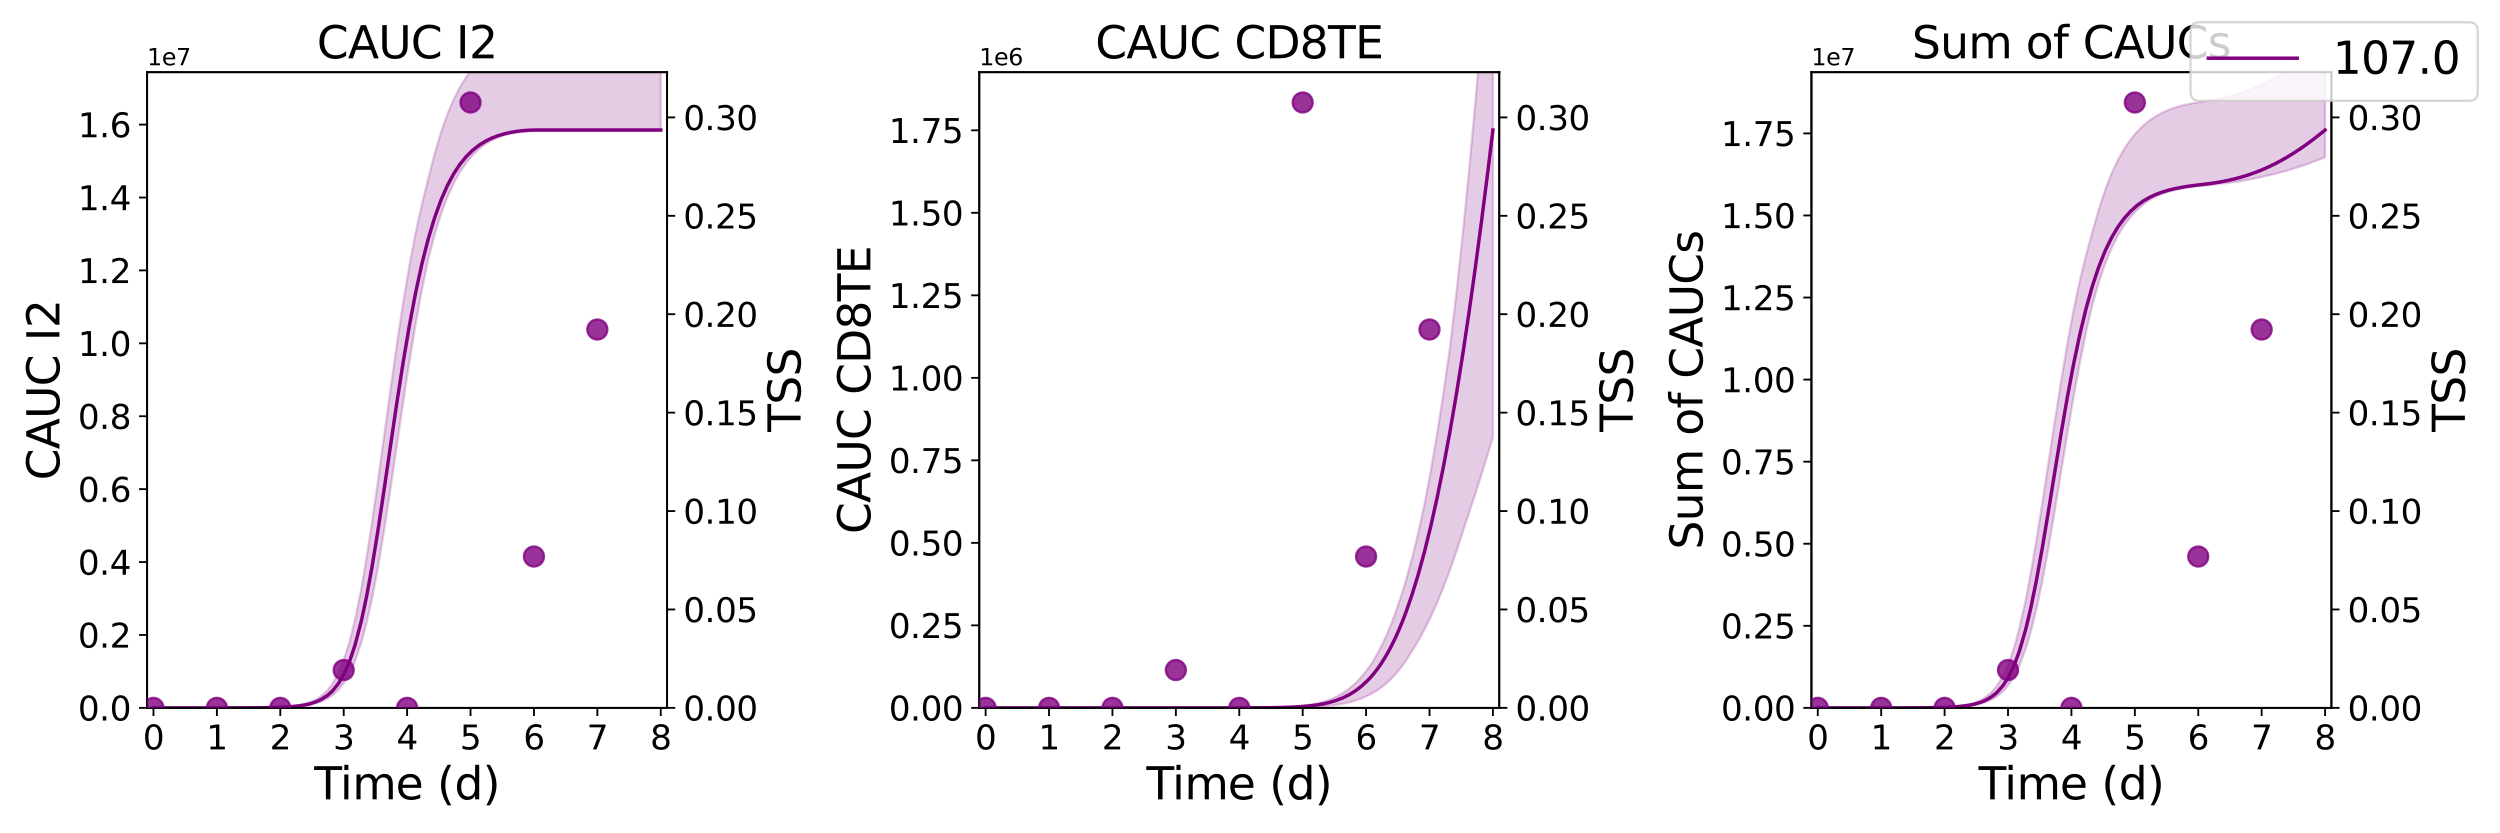 <?xml version="1.0" encoding="utf-8" standalone="no"?>
<!DOCTYPE svg PUBLIC "-//W3C//DTD SVG 1.1//EN"
  "http://www.w3.org/Graphics/SVG/1.1/DTD/svg11.dtd">
<svg xmlns:xlink="http://www.w3.org/1999/xlink" width="1080pt" height="360pt" viewBox="0 0 1080 360" xmlns="http://www.w3.org/2000/svg" version="1.1">
 <defs>
  <style type="text/css">*{stroke-linejoin: round; stroke-linecap: butt}</style>
 </defs>
 <g id="figure_1">
  <g id="patch_1">
   <path d="M 0 360 
L 1080 360 
L 1080 0 
L 0 0 
z
" style="fill: #ffffff"/>
  </g>
  <g id="axes_1">
   <g id="patch_2">
    <path d="M 63.56 305.8 
L 288.19 305.8 
L 288.19 31.2 
L 63.56 31.2 
z
" style="fill: #ffffff"/>
   </g>
   <g id="matplotlib.axis_1">
    <g id="xtick_1">
     <g id="line2d_1">
      <defs>
       <path id="me4c7c708ee" d="M 0 0 
L 0 3.5 
" style="stroke: #000000; stroke-width: 0.8"/>
      </defs>
      <g>
       <use xlink:href="#me4c7c708ee" x="66.299" y="305.8" style="stroke: #000000; stroke-width: 0.8"/>
      </g>
     </g>
     <g id="text_1">
      <!-- 0 -->
      <g transform="translate(61.718 323.742) scale(0.144 -0.144)">
       <defs>
        <path id="DejaVuSans-30" d="M 2034 4250 
Q 1547 4250 1301 3770 
Q 1056 3291 1056 2328 
Q 1056 1369 1301 889 
Q 1547 409 2034 409 
Q 2525 409 2770 889 
Q 3016 1369 3016 2328 
Q 3016 3291 2770 3770 
Q 2525 4250 2034 4250 
z
M 2034 4750 
Q 2819 4750 3233 4129 
Q 3647 3509 3647 2328 
Q 3647 1150 3233 529 
Q 2819 -91 2034 -91 
Q 1250 -91 836 529 
Q 422 1150 422 2328 
Q 422 3509 836 4129 
Q 1250 4750 2034 4750 
z
" transform="scale(0.016)"/>
       </defs>
       <use xlink:href="#DejaVuSans-30"/>
      </g>
     </g>
    </g>
    <g id="xtick_2">
     <g id="line2d_2">
      <g>
       <use xlink:href="#me4c7c708ee" x="93.693" y="305.8" style="stroke: #000000; stroke-width: 0.8"/>
      </g>
     </g>
     <g id="text_2">
      <!-- 1 -->
      <g transform="translate(89.112 323.742) scale(0.144 -0.144)">
       <defs>
        <path id="DejaVuSans-31" d="M 794 531 
L 1825 531 
L 1825 4091 
L 703 3866 
L 703 4441 
L 1819 4666 
L 2450 4666 
L 2450 531 
L 3481 531 
L 3481 0 
L 794 0 
L 794 531 
z
" transform="scale(0.016)"/>
       </defs>
       <use xlink:href="#DejaVuSans-31"/>
      </g>
     </g>
    </g>
    <g id="xtick_3">
     <g id="line2d_3">
      <g>
       <use xlink:href="#me4c7c708ee" x="121.087" y="305.8" style="stroke: #000000; stroke-width: 0.8"/>
      </g>
     </g>
     <g id="text_3">
      <!-- 2 -->
      <g transform="translate(116.506 323.742) scale(0.144 -0.144)">
       <defs>
        <path id="DejaVuSans-32" d="M 1228 531 
L 3431 531 
L 3431 0 
L 469 0 
L 469 531 
Q 828 903 1448 1529 
Q 2069 2156 2228 2338 
Q 2531 2678 2651 2914 
Q 2772 3150 2772 3378 
Q 2772 3750 2511 3984 
Q 2250 4219 1831 4219 
Q 1534 4219 1204 4116 
Q 875 4013 500 3803 
L 500 4441 
Q 881 4594 1212 4672 
Q 1544 4750 1819 4750 
Q 2544 4750 2975 4387 
Q 3406 4025 3406 3419 
Q 3406 3131 3298 2873 
Q 3191 2616 2906 2266 
Q 2828 2175 2409 1742 
Q 1991 1309 1228 531 
z
" transform="scale(0.016)"/>
       </defs>
       <use xlink:href="#DejaVuSans-32"/>
      </g>
     </g>
    </g>
    <g id="xtick_4">
     <g id="line2d_4">
      <g>
       <use xlink:href="#me4c7c708ee" x="148.481" y="305.8" style="stroke: #000000; stroke-width: 0.8"/>
      </g>
     </g>
     <g id="text_4">
      <!-- 3 -->
      <g transform="translate(143.9 323.742) scale(0.144 -0.144)">
       <defs>
        <path id="DejaVuSans-33" d="M 2597 2516 
Q 3050 2419 3304 2112 
Q 3559 1806 3559 1356 
Q 3559 666 3084 287 
Q 2609 -91 1734 -91 
Q 1441 -91 1130 -33 
Q 819 25 488 141 
L 488 750 
Q 750 597 1062 519 
Q 1375 441 1716 441 
Q 2309 441 2620 675 
Q 2931 909 2931 1356 
Q 2931 1769 2642 2001 
Q 2353 2234 1838 2234 
L 1294 2234 
L 1294 2753 
L 1863 2753 
Q 2328 2753 2575 2939 
Q 2822 3125 2822 3475 
Q 2822 3834 2567 4026 
Q 2313 4219 1838 4219 
Q 1578 4219 1281 4162 
Q 984 4106 628 3988 
L 628 4550 
Q 988 4650 1302 4700 
Q 1616 4750 1894 4750 
Q 2613 4750 3031 4423 
Q 3450 4097 3450 3541 
Q 3450 3153 3228 2886 
Q 3006 2619 2597 2516 
z
" transform="scale(0.016)"/>
       </defs>
       <use xlink:href="#DejaVuSans-33"/>
      </g>
     </g>
    </g>
    <g id="xtick_5">
     <g id="line2d_5">
      <g>
       <use xlink:href="#me4c7c708ee" x="175.875" y="305.8" style="stroke: #000000; stroke-width: 0.8"/>
      </g>
     </g>
     <g id="text_5">
      <!-- 4 -->
      <g transform="translate(171.294 323.742) scale(0.144 -0.144)">
       <defs>
        <path id="DejaVuSans-34" d="M 2419 4116 
L 825 1625 
L 2419 1625 
L 2419 4116 
z
M 2253 4666 
L 3047 4666 
L 3047 1625 
L 3713 1625 
L 3713 1100 
L 3047 1100 
L 3047 0 
L 2419 0 
L 2419 1100 
L 313 1100 
L 313 1709 
L 2253 4666 
z
" transform="scale(0.016)"/>
       </defs>
       <use xlink:href="#DejaVuSans-34"/>
      </g>
     </g>
    </g>
    <g id="xtick_6">
     <g id="line2d_6">
      <g>
       <use xlink:href="#me4c7c708ee" x="203.269" y="305.8" style="stroke: #000000; stroke-width: 0.8"/>
      </g>
     </g>
     <g id="text_6">
      <!-- 5 -->
      <g transform="translate(198.688 323.742) scale(0.144 -0.144)">
       <defs>
        <path id="DejaVuSans-35" d="M 691 4666 
L 3169 4666 
L 3169 4134 
L 1269 4134 
L 1269 2991 
Q 1406 3038 1543 3061 
Q 1681 3084 1819 3084 
Q 2600 3084 3056 2656 
Q 3513 2228 3513 1497 
Q 3513 744 3044 326 
Q 2575 -91 1722 -91 
Q 1428 -91 1123 -41 
Q 819 9 494 109 
L 494 744 
Q 775 591 1075 516 
Q 1375 441 1709 441 
Q 2250 441 2565 725 
Q 2881 1009 2881 1497 
Q 2881 1984 2565 2268 
Q 2250 2553 1709 2553 
Q 1456 2553 1204 2497 
Q 953 2441 691 2322 
L 691 4666 
z
" transform="scale(0.016)"/>
       </defs>
       <use xlink:href="#DejaVuSans-35"/>
      </g>
     </g>
    </g>
    <g id="xtick_7">
     <g id="line2d_7">
      <g>
       <use xlink:href="#me4c7c708ee" x="230.663" y="305.8" style="stroke: #000000; stroke-width: 0.8"/>
      </g>
     </g>
     <g id="text_7">
      <!-- 6 -->
      <g transform="translate(226.082 323.742) scale(0.144 -0.144)">
       <defs>
        <path id="DejaVuSans-36" d="M 2113 2584 
Q 1688 2584 1439 2293 
Q 1191 2003 1191 1497 
Q 1191 994 1439 701 
Q 1688 409 2113 409 
Q 2538 409 2786 701 
Q 3034 994 3034 1497 
Q 3034 2003 2786 2293 
Q 2538 2584 2113 2584 
z
M 3366 4563 
L 3366 3988 
Q 3128 4100 2886 4159 
Q 2644 4219 2406 4219 
Q 1781 4219 1451 3797 
Q 1122 3375 1075 2522 
Q 1259 2794 1537 2939 
Q 1816 3084 2150 3084 
Q 2853 3084 3261 2657 
Q 3669 2231 3669 1497 
Q 3669 778 3244 343 
Q 2819 -91 2113 -91 
Q 1303 -91 875 529 
Q 447 1150 447 2328 
Q 447 3434 972 4092 
Q 1497 4750 2381 4750 
Q 2619 4750 2861 4703 
Q 3103 4656 3366 4563 
z
" transform="scale(0.016)"/>
       </defs>
       <use xlink:href="#DejaVuSans-36"/>
      </g>
     </g>
    </g>
    <g id="xtick_8">
     <g id="line2d_8">
      <g>
       <use xlink:href="#me4c7c708ee" x="258.057" y="305.8" style="stroke: #000000; stroke-width: 0.8"/>
      </g>
     </g>
     <g id="text_8">
      <!-- 7 -->
      <g transform="translate(253.476 323.742) scale(0.144 -0.144)">
       <defs>
        <path id="DejaVuSans-37" d="M 525 4666 
L 3525 4666 
L 3525 4397 
L 1831 0 
L 1172 0 
L 2766 4134 
L 525 4134 
L 525 4666 
z
" transform="scale(0.016)"/>
       </defs>
       <use xlink:href="#DejaVuSans-37"/>
      </g>
     </g>
    </g>
    <g id="xtick_9">
     <g id="line2d_9">
      <g>
       <use xlink:href="#me4c7c708ee" x="285.451" y="305.8" style="stroke: #000000; stroke-width: 0.8"/>
      </g>
     </g>
     <g id="text_9">
      <!-- 8 -->
      <g transform="translate(280.87 323.742) scale(0.144 -0.144)">
       <defs>
        <path id="DejaVuSans-38" d="M 2034 2216 
Q 1584 2216 1326 1975 
Q 1069 1734 1069 1313 
Q 1069 891 1326 650 
Q 1584 409 2034 409 
Q 2484 409 2743 651 
Q 3003 894 3003 1313 
Q 3003 1734 2745 1975 
Q 2488 2216 2034 2216 
z
M 1403 2484 
Q 997 2584 770 2862 
Q 544 3141 544 3541 
Q 544 4100 942 4425 
Q 1341 4750 2034 4750 
Q 2731 4750 3128 4425 
Q 3525 4100 3525 3541 
Q 3525 3141 3298 2862 
Q 3072 2584 2669 2484 
Q 3125 2378 3379 2068 
Q 3634 1759 3634 1313 
Q 3634 634 3220 271 
Q 2806 -91 2034 -91 
Q 1263 -91 848 271 
Q 434 634 434 1313 
Q 434 1759 690 2068 
Q 947 2378 1403 2484 
z
M 1172 3481 
Q 1172 3119 1398 2916 
Q 1625 2713 2034 2713 
Q 2441 2713 2670 2916 
Q 2900 3119 2900 3481 
Q 2900 3844 2670 4047 
Q 2441 4250 2034 4250 
Q 1625 4250 1398 4047 
Q 1172 3844 1172 3481 
z
" transform="scale(0.016)"/>
       </defs>
       <use xlink:href="#DejaVuSans-38"/>
      </g>
     </g>
    </g>
    <g id="text_10">
     <!-- Time (d) -->
     <g transform="translate(135.75 345.325) scale(0.192 -0.192)">
      <defs>
       <path id="DejaVuSans-54" d="M -19 4666 
L 3928 4666 
L 3928 4134 
L 2272 4134 
L 2272 0 
L 1638 0 
L 1638 4134 
L -19 4134 
L -19 4666 
z
" transform="scale(0.016)"/>
       <path id="DejaVuSans-69" d="M 603 3500 
L 1178 3500 
L 1178 0 
L 603 0 
L 603 3500 
z
M 603 4863 
L 1178 4863 
L 1178 4134 
L 603 4134 
L 603 4863 
z
" transform="scale(0.016)"/>
       <path id="DejaVuSans-6d" d="M 3328 2828 
Q 3544 3216 3844 3400 
Q 4144 3584 4550 3584 
Q 5097 3584 5394 3201 
Q 5691 2819 5691 2113 
L 5691 0 
L 5113 0 
L 5113 2094 
Q 5113 2597 4934 2840 
Q 4756 3084 4391 3084 
Q 3944 3084 3684 2787 
Q 3425 2491 3425 1978 
L 3425 0 
L 2847 0 
L 2847 2094 
Q 2847 2600 2669 2842 
Q 2491 3084 2119 3084 
Q 1678 3084 1418 2786 
Q 1159 2488 1159 1978 
L 1159 0 
L 581 0 
L 581 3500 
L 1159 3500 
L 1159 2956 
Q 1356 3278 1631 3431 
Q 1906 3584 2284 3584 
Q 2666 3584 2933 3390 
Q 3200 3197 3328 2828 
z
" transform="scale(0.016)"/>
       <path id="DejaVuSans-65" d="M 3597 1894 
L 3597 1613 
L 953 1613 
Q 991 1019 1311 708 
Q 1631 397 2203 397 
Q 2534 397 2845 478 
Q 3156 559 3463 722 
L 3463 178 
Q 3153 47 2828 -22 
Q 2503 -91 2169 -91 
Q 1331 -91 842 396 
Q 353 884 353 1716 
Q 353 2575 817 3079 
Q 1281 3584 2069 3584 
Q 2775 3584 3186 3129 
Q 3597 2675 3597 1894 
z
M 3022 2063 
Q 3016 2534 2758 2815 
Q 2500 3097 2075 3097 
Q 1594 3097 1305 2825 
Q 1016 2553 972 2059 
L 3022 2063 
z
" transform="scale(0.016)"/>
       <path id="DejaVuSans-20" transform="scale(0.016)"/>
       <path id="DejaVuSans-28" d="M 1984 4856 
Q 1566 4138 1362 3434 
Q 1159 2731 1159 2009 
Q 1159 1288 1364 580 
Q 1569 -128 1984 -844 
L 1484 -844 
Q 1016 -109 783 600 
Q 550 1309 550 2009 
Q 550 2706 781 3412 
Q 1013 4119 1484 4856 
L 1984 4856 
z
" transform="scale(0.016)"/>
       <path id="DejaVuSans-64" d="M 2906 2969 
L 2906 4863 
L 3481 4863 
L 3481 0 
L 2906 0 
L 2906 525 
Q 2725 213 2448 61 
Q 2172 -91 1784 -91 
Q 1150 -91 751 415 
Q 353 922 353 1747 
Q 353 2572 751 3078 
Q 1150 3584 1784 3584 
Q 2172 3584 2448 3432 
Q 2725 3281 2906 2969 
z
M 947 1747 
Q 947 1113 1208 752 
Q 1469 391 1925 391 
Q 2381 391 2643 752 
Q 2906 1113 2906 1747 
Q 2906 2381 2643 2742 
Q 2381 3103 1925 3103 
Q 1469 3103 1208 2742 
Q 947 2381 947 1747 
z
" transform="scale(0.016)"/>
       <path id="DejaVuSans-29" d="M 513 4856 
L 1013 4856 
Q 1481 4119 1714 3412 
Q 1947 2706 1947 2009 
Q 1947 1309 1714 600 
Q 1481 -109 1013 -844 
L 513 -844 
Q 928 -128 1133 580 
Q 1338 1288 1338 2009 
Q 1338 2731 1133 3434 
Q 928 4138 513 4856 
z
" transform="scale(0.016)"/>
      </defs>
      <use xlink:href="#DejaVuSans-54"/>
      <use xlink:href="#DejaVuSans-69" x="57.959"/>
      <use xlink:href="#DejaVuSans-6d" x="85.742"/>
      <use xlink:href="#DejaVuSans-65" x="183.154"/>
      <use xlink:href="#DejaVuSans-20" x="244.678"/>
      <use xlink:href="#DejaVuSans-28" x="276.465"/>
      <use xlink:href="#DejaVuSans-64" x="315.479"/>
      <use xlink:href="#DejaVuSans-29" x="378.955"/>
     </g>
    </g>
   </g>
   <g id="matplotlib.axis_2">
    <g id="ytick_1">
     <g id="line2d_10">
      <defs>
       <path id="m6c76ea88ee" d="M 0 0 
L -3.5 0 
" style="stroke: #000000; stroke-width: 0.8"/>
      </defs>
      <g>
       <use xlink:href="#m6c76ea88ee" x="63.56" y="305.8" style="stroke: #000000; stroke-width: 0.8"/>
      </g>
     </g>
     <g id="text_11">
      <!-- 0.0 -->
      <g transform="translate(33.66 311.271) scale(0.144 -0.144)">
       <defs>
        <path id="DejaVuSans-2e" d="M 684 794 
L 1344 794 
L 1344 0 
L 684 0 
L 684 794 
z
" transform="scale(0.016)"/>
       </defs>
       <use xlink:href="#DejaVuSans-30"/>
       <use xlink:href="#DejaVuSans-2e" x="63.623"/>
       <use xlink:href="#DejaVuSans-30" x="95.41"/>
      </g>
     </g>
    </g>
    <g id="ytick_2">
     <g id="line2d_11">
      <g>
       <use xlink:href="#m6c76ea88ee" x="63.56" y="274.303" style="stroke: #000000; stroke-width: 0.8"/>
      </g>
     </g>
     <g id="text_12">
      <!-- 0.2 -->
      <g transform="translate(33.66 279.774) scale(0.144 -0.144)">
       <use xlink:href="#DejaVuSans-30"/>
       <use xlink:href="#DejaVuSans-2e" x="63.623"/>
       <use xlink:href="#DejaVuSans-32" x="95.41"/>
      </g>
     </g>
    </g>
    <g id="ytick_3">
     <g id="line2d_12">
      <g>
       <use xlink:href="#m6c76ea88ee" x="63.56" y="242.807" style="stroke: #000000; stroke-width: 0.8"/>
      </g>
     </g>
     <g id="text_13">
      <!-- 0.4 -->
      <g transform="translate(33.66 248.278) scale(0.144 -0.144)">
       <use xlink:href="#DejaVuSans-30"/>
       <use xlink:href="#DejaVuSans-2e" x="63.623"/>
       <use xlink:href="#DejaVuSans-34" x="95.41"/>
      </g>
     </g>
    </g>
    <g id="ytick_4">
     <g id="line2d_13">
      <g>
       <use xlink:href="#m6c76ea88ee" x="63.56" y="211.31" style="stroke: #000000; stroke-width: 0.8"/>
      </g>
     </g>
     <g id="text_14">
      <!-- 0.6 -->
      <g transform="translate(33.66 216.781) scale(0.144 -0.144)">
       <use xlink:href="#DejaVuSans-30"/>
       <use xlink:href="#DejaVuSans-2e" x="63.623"/>
       <use xlink:href="#DejaVuSans-36" x="95.41"/>
      </g>
     </g>
    </g>
    <g id="ytick_5">
     <g id="line2d_14">
      <g>
       <use xlink:href="#m6c76ea88ee" x="63.56" y="179.813" style="stroke: #000000; stroke-width: 0.8"/>
      </g>
     </g>
     <g id="text_15">
      <!-- 0.8 -->
      <g transform="translate(33.66 185.284) scale(0.144 -0.144)">
       <use xlink:href="#DejaVuSans-30"/>
       <use xlink:href="#DejaVuSans-2e" x="63.623"/>
       <use xlink:href="#DejaVuSans-38" x="95.41"/>
      </g>
     </g>
    </g>
    <g id="ytick_6">
     <g id="line2d_15">
      <g>
       <use xlink:href="#m6c76ea88ee" x="63.56" y="148.317" style="stroke: #000000; stroke-width: 0.8"/>
      </g>
     </g>
     <g id="text_16">
      <!-- 1.0 -->
      <g transform="translate(33.66 153.788) scale(0.144 -0.144)">
       <use xlink:href="#DejaVuSans-31"/>
       <use xlink:href="#DejaVuSans-2e" x="63.623"/>
       <use xlink:href="#DejaVuSans-30" x="95.41"/>
      </g>
     </g>
    </g>
    <g id="ytick_7">
     <g id="line2d_16">
      <g>
       <use xlink:href="#m6c76ea88ee" x="63.56" y="116.82" style="stroke: #000000; stroke-width: 0.8"/>
      </g>
     </g>
     <g id="text_17">
      <!-- 1.2 -->
      <g transform="translate(33.66 122.291) scale(0.144 -0.144)">
       <use xlink:href="#DejaVuSans-31"/>
       <use xlink:href="#DejaVuSans-2e" x="63.623"/>
       <use xlink:href="#DejaVuSans-32" x="95.41"/>
      </g>
     </g>
    </g>
    <g id="ytick_8">
     <g id="line2d_17">
      <g>
       <use xlink:href="#m6c76ea88ee" x="63.56" y="85.324" style="stroke: #000000; stroke-width: 0.8"/>
      </g>
     </g>
     <g id="text_18">
      <!-- 1.4 -->
      <g transform="translate(33.66 90.794) scale(0.144 -0.144)">
       <use xlink:href="#DejaVuSans-31"/>
       <use xlink:href="#DejaVuSans-2e" x="63.623"/>
       <use xlink:href="#DejaVuSans-34" x="95.41"/>
      </g>
     </g>
    </g>
    <g id="ytick_9">
     <g id="line2d_18">
      <g>
       <use xlink:href="#m6c76ea88ee" x="63.56" y="53.827" style="stroke: #000000; stroke-width: 0.8"/>
      </g>
     </g>
     <g id="text_19">
      <!-- 1.6 -->
      <g transform="translate(33.66 59.298) scale(0.144 -0.144)">
       <use xlink:href="#DejaVuSans-31"/>
       <use xlink:href="#DejaVuSans-2e" x="63.623"/>
       <use xlink:href="#DejaVuSans-36" x="95.41"/>
      </g>
     </g>
    </g>
    <g id="text_20">
     <!-- CAUC I2 -->
     <g transform="translate(25.666 207.491) rotate(-90) scale(0.192 -0.192)">
      <defs>
       <path id="DejaVuSans-43" d="M 4122 4306 
L 4122 3641 
Q 3803 3938 3442 4084 
Q 3081 4231 2675 4231 
Q 1875 4231 1450 3742 
Q 1025 3253 1025 2328 
Q 1025 1406 1450 917 
Q 1875 428 2675 428 
Q 3081 428 3442 575 
Q 3803 722 4122 1019 
L 4122 359 
Q 3791 134 3420 21 
Q 3050 -91 2638 -91 
Q 1578 -91 968 557 
Q 359 1206 359 2328 
Q 359 3453 968 4101 
Q 1578 4750 2638 4750 
Q 3056 4750 3426 4639 
Q 3797 4528 4122 4306 
z
" transform="scale(0.016)"/>
       <path id="DejaVuSans-41" d="M 2188 4044 
L 1331 1722 
L 3047 1722 
L 2188 4044 
z
M 1831 4666 
L 2547 4666 
L 4325 0 
L 3669 0 
L 3244 1197 
L 1141 1197 
L 716 0 
L 50 0 
L 1831 4666 
z
" transform="scale(0.016)"/>
       <path id="DejaVuSans-55" d="M 556 4666 
L 1191 4666 
L 1191 1831 
Q 1191 1081 1462 751 
Q 1734 422 2344 422 
Q 2950 422 3222 751 
Q 3494 1081 3494 1831 
L 3494 4666 
L 4128 4666 
L 4128 1753 
Q 4128 841 3676 375 
Q 3225 -91 2344 -91 
Q 1459 -91 1007 375 
Q 556 841 556 1753 
L 556 4666 
z
" transform="scale(0.016)"/>
       <path id="DejaVuSans-49" d="M 628 4666 
L 1259 4666 
L 1259 0 
L 628 0 
L 628 4666 
z
" transform="scale(0.016)"/>
      </defs>
      <use xlink:href="#DejaVuSans-43"/>
      <use xlink:href="#DejaVuSans-41" x="69.824"/>
      <use xlink:href="#DejaVuSans-55" x="138.232"/>
      <use xlink:href="#DejaVuSans-43" x="211.426"/>
      <use xlink:href="#DejaVuSans-20" x="281.25"/>
      <use xlink:href="#DejaVuSans-49" x="313.037"/>
      <use xlink:href="#DejaVuSans-32" x="342.529"/>
     </g>
    </g>
    <g id="text_21">
     <!-- 1e7 -->
     <g transform="translate(63.56 28.2) scale(0.1 -0.1)">
      <use xlink:href="#DejaVuSans-31"/>
      <use xlink:href="#DejaVuSans-65" x="63.623"/>
      <use xlink:href="#DejaVuSans-37" x="125.146"/>
     </g>
    </g>
   </g>
   <g id="patch_3">
    <path d="M 63.56 305.8 
L 63.56 31.2 
" style="fill: none; stroke: #000000; stroke-width: 0.8; stroke-linejoin: miter; stroke-linecap: square"/>
   </g>
   <g id="patch_4">
    <path d="M 288.19 305.8 
L 288.19 31.2 
" style="fill: none; stroke: #000000; stroke-width: 0.8; stroke-linejoin: miter; stroke-linecap: square"/>
   </g>
   <g id="patch_5">
    <path d="M 63.56 305.8 
L 288.19 305.8 
" style="fill: none; stroke: #000000; stroke-width: 0.8; stroke-linejoin: miter; stroke-linecap: square"/>
   </g>
   <g id="patch_6">
    <path d="M 63.56 31.2 
L 288.19 31.2 
" style="fill: none; stroke: #000000; stroke-width: 0.8; stroke-linejoin: miter; stroke-linecap: square"/>
   </g>
   <g id="text_22">
    <!-- CAUC I2 -->
    <g transform="translate(136.884 25.2) scale(0.192 -0.192)">
     <use xlink:href="#DejaVuSans-43"/>
     <use xlink:href="#DejaVuSans-41" x="69.824"/>
     <use xlink:href="#DejaVuSans-55" x="138.232"/>
     <use xlink:href="#DejaVuSans-43" x="211.426"/>
     <use xlink:href="#DejaVuSans-20" x="281.25"/>
     <use xlink:href="#DejaVuSans-49" x="313.037"/>
     <use xlink:href="#DejaVuSans-32" x="342.529"/>
    </g>
   </g>
   <g id="PolyCollection_1">
    <defs>
     <path id="m3fc4685a8b" d="M 66.299 -54.2 
L 66.299 -54.2 
L 66.3 -54.2 
L 66.303 -54.2 
L 66.333 -54.2 
L 66.486 -54.2 
L 66.585 -54.2 
L 66.959 -54.2 
L 67.194 -54.2 
L 67.987 -54.2 
L 68.497 -54.2 
L 70.113 -54.2 
L 71.016 -54.2 
L 73.478 -54.2 
L 74.637 -54.2 
L 77.376 -54.2 
L 78.699 -54.2 
L 81.439 -54.201 
L 82.907 -54.201 
L 85.646 -54.201 
L 87.242 -54.201 
L 89.981 -54.202 
L 91.685 -54.203 
L 94.425 -54.204 
L 96.219 -54.206 
L 98.958 -54.208 
L 100.823 -54.211 
L 103.563 -54.217 
L 105.482 -54.222 
L 108.222 -54.233 
L 110.181 -54.244 
L 112.92 -54.265 
L 114.907 -54.287 
L 117.646 -54.33 
L 119.649 -54.373 
L 122.389 -54.458 
L 124.401 -54.546 
L 127.141 -54.715 
L 129.162 -54.889 
L 131.901 -55.227 
L 133.936 -55.573 
L 136.675 -56.242 
L 138.735 -56.934 
L 141.474 -58.248 
L 143.579 -59.625 
L 146.319 -62.087 
L 148.481 -64.834 
L 151.22 -69.451 
L 153.411 -74.505 
L 156.151 -82.575 
L 158.383 -90.96 
L 160.713 -101.388 
L 163.216 -114.524 
L 165.835 -130.188 
L 168.574 -148.101 
L 171.314 -166.784 
L 174.053 -185.421 
L 176.792 -203.295 
L 179.532 -219.869 
L 182.271 -234.814 
L 185.011 -247.984 
L 187.75 -258.595 
L 190.489 -267.384 
L 193.229 -274.713 
L 195.968 -280.765 
L 198.708 -285.721 
L 201.447 -289.752 
L 204.186 -293.011 
L 206.926 -295.629 
L 209.665 -297.72 
L 212.404 -299.378 
L 215.144 -300.602 
L 217.883 -301.539 
L 220.623 -302.249 
L 223.362 -302.766 
L 226.101 -303.118 
L 228.841 -303.325 
L 231.58 -303.4 
L 231.635 -303.4 
L 231.745 -303.4 
L 231.913 -303.4 
L 231.994 -303.4 
L 232.058 -303.4 
L 232.087 -303.4 
L 232.109 -303.4 
L 232.11 -303.4 
L 232.12 -303.4 
L 232.126 -303.4 
L 232.126 -303.4 
L 232.13 -303.4 
L 232.135 -303.4 
L 232.14 -303.4 
L 232.146 -303.4 
L 232.154 -303.4 
L 232.173 -303.4 
L 232.208 -303.4 
L 232.287 -303.4 
L 232.499 -303.4 
L 233.029 -303.4 
L 233.418 -303.4 
L 234.251 -303.4 
L 234.796 -303.4 
L 235.836 -303.4 
L 236.507 -303.4 
L 237.655 -303.4 
L 238.422 -303.4 
L 239.613 -303.4 
L 240.452 -303.4 
L 241.658 -303.4 
L 242.561 -303.4 
L 243.811 -303.4 
L 244.832 -303.4 
L 246.347 -303.4 
L 247.861 -303.4 
L 250.4 -303.4 
L 253.121 -303.4 
L 255.86 -303.4 
L 258.599 -303.4 
L 261.339 -303.4 
L 264.078 -303.4 
L 266.818 -303.4 
L 269.557 -303.4 
L 272.296 -303.4 
L 275.036 -303.4 
L 277.775 -303.4 
L 280.515 -303.4 
L 283.254 -303.4 
L 285.451 -303.4 
L 285.451 -343.051 
L 285.451 -343.051 
L 283.254 -343.051 
L 280.515 -343.051 
L 277.775 -343.051 
L 275.036 -343.051 
L 272.296 -343.051 
L 269.557 -343.051 
L 266.818 -343.051 
L 264.078 -343.051 
L 261.339 -343.051 
L 258.599 -343.051 
L 255.86 -343.051 
L 253.121 -343.051 
L 250.4 -343.051 
L 247.861 -343.051 
L 246.347 -343.051 
L 244.832 -343.051 
L 243.811 -343.051 
L 242.561 -343.051 
L 241.658 -343.051 
L 240.452 -343.051 
L 239.613 -343.051 
L 238.422 -343.051 
L 237.655 -343.051 
L 236.507 -343.051 
L 235.836 -343.051 
L 234.796 -343.051 
L 234.251 -343.051 
L 233.418 -343.051 
L 233.029 -343.051 
L 232.499 -343.051 
L 232.287 -343.051 
L 232.208 -343.051 
L 232.173 -343.051 
L 232.154 -343.051 
L 232.146 -343.051 
L 232.14 -343.051 
L 232.135 -343.051 
L 232.13 -343.051 
L 232.126 -343.051 
L 232.126 -343.051 
L 232.12 -343.051 
L 232.11 -343.051 
L 232.109 -343.051 
L 232.087 -343.051 
L 232.058 -343.051 
L 231.994 -343.051 
L 231.913 -343.051 
L 231.745 -343.051 
L 231.635 -343.051 
L 231.58 -343.051 
L 228.841 -342.96 
L 226.101 -342.689 
L 223.362 -342.218 
L 220.623 -341.527 
L 217.883 -340.588 
L 215.144 -339.363 
L 212.404 -337.804 
L 209.665 -335.851 
L 206.926 -333.43 
L 204.186 -330.45 
L 201.447 -326.804 
L 198.708 -322.365 
L 195.968 -316.987 
L 193.229 -310.505 
L 190.489 -302.741 
L 187.75 -293.508 
L 185.011 -282.779 
L 182.271 -271.783 
L 179.532 -259.235 
L 176.792 -244.875 
L 174.053 -228.562 
L 171.314 -210.269 
L 168.574 -190.827 
L 165.835 -170.866 
L 163.216 -151.94 
L 160.713 -134.396 
L 158.383 -119.29 
L 156.151 -106.05 
L 153.411 -92.534 
L 151.22 -83.425 
L 148.481 -74.819 
L 146.319 -69.437 
L 143.579 -64.622 
L 141.474 -61.8 
L 138.735 -59.308 
L 136.675 -57.908 
L 133.936 -56.669 
L 131.901 -55.99 
L 129.162 -55.386 
L 127.141 -55.06 
L 124.401 -54.768 
L 122.389 -54.612 
L 119.649 -54.471 
L 117.646 -54.397 
L 114.907 -54.33 
L 112.92 -54.295 
L 110.181 -54.262 
L 108.222 -54.245 
L 105.482 -54.23 
L 103.563 -54.222 
L 100.823 -54.214 
L 98.958 -54.211 
L 96.219 -54.207 
L 94.425 -54.205 
L 91.685 -54.203 
L 89.981 -54.203 
L 87.242 -54.202 
L 85.646 -54.201 
L 82.907 -54.201 
L 81.439 -54.201 
L 78.699 -54.2 
L 77.376 -54.2 
L 74.637 -54.2 
L 73.478 -54.2 
L 71.016 -54.2 
L 70.113 -54.2 
L 68.497 -54.2 
L 67.987 -54.2 
L 67.194 -54.2 
L 66.959 -54.2 
L 66.585 -54.2 
L 66.486 -54.2 
L 66.333 -54.2 
L 66.303 -54.2 
L 66.3 -54.2 
L 66.299 -54.2 
z
" style="stroke: #800080; stroke-opacity: 0.2"/>
    </defs>
    <g clip-path="url(#p88c35bd909)">
     <use xlink:href="#m3fc4685a8b" x="0" y="360" style="fill: #800080; fill-opacity: 0.2; stroke: #800080; stroke-opacity: 0.2"/>
    </g>
   </g>
   <g id="line2d_19">
    <path d="M 66.299 305.8 
L 66.3 305.8 
L 66.303 305.8 
L 66.333 305.8 
L 66.486 305.8 
L 66.585 305.8 
L 66.959 305.8 
L 67.194 305.8 
L 67.987 305.8 
L 68.497 305.8 
L 70.113 305.8 
L 71.016 305.8 
L 73.478 305.8 
L 74.637 305.8 
L 77.376 305.8 
L 78.699 305.8 
L 81.439 305.799 
L 82.907 305.799 
L 85.646 305.799 
L 87.242 305.798 
L 89.981 305.798 
L 91.685 305.797 
L 94.425 305.795 
L 96.219 305.794 
L 98.958 305.791 
L 100.823 305.788 
L 103.563 305.781 
L 105.482 305.775 
L 108.222 305.762 
L 110.181 305.749 
L 112.92 305.723 
L 114.907 305.697 
L 117.646 305.644 
L 119.649 305.59 
L 122.389 305.482 
L 124.401 305.371 
L 127.141 305.153 
L 129.162 304.927 
L 131.901 304.485 
L 133.936 304.024 
L 136.675 303.134 
L 138.735 302.196 
L 141.474 300.428 
L 143.579 298.538 
L 146.319 295.111 
L 148.481 291.423 
L 151.22 285.124 
L 153.411 278.533 
L 156.151 268.049 
L 158.383 257.577 
L 160.713 244.877 
L 163.216 229.538 
L 165.835 212.172 
L 168.574 193.384 
L 171.314 174.804 
L 174.053 157.163 
L 176.792 140.975 
L 179.532 126.533 
L 182.271 113.937 
L 185.011 103.154 
L 187.75 94.06 
L 190.489 86.481 
L 193.229 80.229 
L 195.968 75.114 
L 198.708 70.957 
L 201.447 67.599 
L 204.186 64.902 
L 206.926 62.746 
L 209.665 61.033 
L 212.404 59.681 
L 215.144 58.623 
L 217.883 57.805 
L 220.623 57.187 
L 223.362 56.735 
L 226.101 56.425 
L 228.841 56.24 
L 231.58 56.166 
L 231.635 56.165 
L 231.745 56.165 
L 231.913 56.164 
L 231.994 56.164 
L 232.058 56.164 
L 232.087 56.164 
L 232.109 56.164 
L 232.11 56.164 
L 232.12 56.164 
L 232.126 56.164 
L 232.126 56.164 
L 232.13 56.164 
L 232.135 56.164 
L 232.14 56.164 
L 232.146 56.164 
L 232.154 56.164 
L 232.173 56.164 
L 232.208 56.164 
L 232.287 56.164 
L 232.499 56.164 
L 233.029 56.164 
L 233.418 56.164 
L 234.251 56.164 
L 234.796 56.164 
L 235.836 56.164 
L 236.507 56.164 
L 237.655 56.164 
L 238.422 56.164 
L 239.613 56.164 
L 240.452 56.164 
L 241.658 56.164 
L 242.561 56.164 
L 243.811 56.164 
L 244.832 56.164 
L 246.347 56.164 
L 247.861 56.164 
L 250.4 56.164 
L 253.121 56.164 
L 255.86 56.164 
L 258.599 56.164 
L 261.339 56.164 
L 264.078 56.164 
L 266.818 56.164 
L 269.557 56.164 
L 272.296 56.164 
L 275.036 56.164 
L 277.775 56.164 
L 280.515 56.164 
L 283.254 56.164 
L 285.451 56.164 
" clip-path="url(#p88c35bd909)" style="fill: none; stroke: #800080; stroke-width: 1.5; stroke-linecap: square"/>
   </g>
  </g>
  <g id="axes_2">
   <g id="patch_7">
    <path d="M 423.05 305.8 
L 647.68 305.8 
L 647.68 31.2 
L 423.05 31.2 
z
" style="fill: #ffffff"/>
   </g>
   <g id="matplotlib.axis_3">
    <g id="xtick_10">
     <g id="line2d_20">
      <g>
       <use xlink:href="#me4c7c708ee" x="425.789" y="305.8" style="stroke: #000000; stroke-width: 0.8"/>
      </g>
     </g>
     <g id="text_23">
      <!-- 0 -->
      <g transform="translate(421.208 323.742) scale(0.144 -0.144)">
       <use xlink:href="#DejaVuSans-30"/>
      </g>
     </g>
    </g>
    <g id="xtick_11">
     <g id="line2d_21">
      <g>
       <use xlink:href="#me4c7c708ee" x="453.183" y="305.8" style="stroke: #000000; stroke-width: 0.8"/>
      </g>
     </g>
     <g id="text_24">
      <!-- 1 -->
      <g transform="translate(448.602 323.742) scale(0.144 -0.144)">
       <use xlink:href="#DejaVuSans-31"/>
      </g>
     </g>
    </g>
    <g id="xtick_12">
     <g id="line2d_22">
      <g>
       <use xlink:href="#me4c7c708ee" x="480.577" y="305.8" style="stroke: #000000; stroke-width: 0.8"/>
      </g>
     </g>
     <g id="text_25">
      <!-- 2 -->
      <g transform="translate(475.996 323.742) scale(0.144 -0.144)">
       <use xlink:href="#DejaVuSans-32"/>
      </g>
     </g>
    </g>
    <g id="xtick_13">
     <g id="line2d_23">
      <g>
       <use xlink:href="#me4c7c708ee" x="507.971" y="305.8" style="stroke: #000000; stroke-width: 0.8"/>
      </g>
     </g>
     <g id="text_26">
      <!-- 3 -->
      <g transform="translate(503.39 323.742) scale(0.144 -0.144)">
       <use xlink:href="#DejaVuSans-33"/>
      </g>
     </g>
    </g>
    <g id="xtick_14">
     <g id="line2d_24">
      <g>
       <use xlink:href="#me4c7c708ee" x="535.365" y="305.8" style="stroke: #000000; stroke-width: 0.8"/>
      </g>
     </g>
     <g id="text_27">
      <!-- 4 -->
      <g transform="translate(530.784 323.742) scale(0.144 -0.144)">
       <use xlink:href="#DejaVuSans-34"/>
      </g>
     </g>
    </g>
    <g id="xtick_15">
     <g id="line2d_25">
      <g>
       <use xlink:href="#me4c7c708ee" x="562.759" y="305.8" style="stroke: #000000; stroke-width: 0.8"/>
      </g>
     </g>
     <g id="text_28">
      <!-- 5 -->
      <g transform="translate(558.178 323.742) scale(0.144 -0.144)">
       <use xlink:href="#DejaVuSans-35"/>
      </g>
     </g>
    </g>
    <g id="xtick_16">
     <g id="line2d_26">
      <g>
       <use xlink:href="#me4c7c708ee" x="590.153" y="305.8" style="stroke: #000000; stroke-width: 0.8"/>
      </g>
     </g>
     <g id="text_29">
      <!-- 6 -->
      <g transform="translate(585.572 323.742) scale(0.144 -0.144)">
       <use xlink:href="#DejaVuSans-36"/>
      </g>
     </g>
    </g>
    <g id="xtick_17">
     <g id="line2d_27">
      <g>
       <use xlink:href="#me4c7c708ee" x="617.547" y="305.8" style="stroke: #000000; stroke-width: 0.8"/>
      </g>
     </g>
     <g id="text_30">
      <!-- 7 -->
      <g transform="translate(612.966 323.742) scale(0.144 -0.144)">
       <use xlink:href="#DejaVuSans-37"/>
      </g>
     </g>
    </g>
    <g id="xtick_18">
     <g id="line2d_28">
      <g>
       <use xlink:href="#me4c7c708ee" x="644.941" y="305.8" style="stroke: #000000; stroke-width: 0.8"/>
      </g>
     </g>
     <g id="text_31">
      <!-- 8 -->
      <g transform="translate(640.36 323.742) scale(0.144 -0.144)">
       <use xlink:href="#DejaVuSans-38"/>
      </g>
     </g>
    </g>
    <g id="text_32">
     <!-- Time (d) -->
     <g transform="translate(495.24 345.325) scale(0.192 -0.192)">
      <use xlink:href="#DejaVuSans-54"/>
      <use xlink:href="#DejaVuSans-69" x="57.959"/>
      <use xlink:href="#DejaVuSans-6d" x="85.742"/>
      <use xlink:href="#DejaVuSans-65" x="183.154"/>
      <use xlink:href="#DejaVuSans-20" x="244.678"/>
      <use xlink:href="#DejaVuSans-28" x="276.465"/>
      <use xlink:href="#DejaVuSans-64" x="315.479"/>
      <use xlink:href="#DejaVuSans-29" x="378.955"/>
     </g>
    </g>
   </g>
   <g id="matplotlib.axis_4">
    <g id="ytick_10">
     <g id="line2d_29">
      <g>
       <use xlink:href="#m6c76ea88ee" x="423.05" y="305.8" style="stroke: #000000; stroke-width: 0.8"/>
      </g>
     </g>
     <g id="text_33">
      <!-- 0.00 -->
      <g transform="translate(383.988 311.271) scale(0.144 -0.144)">
       <use xlink:href="#DejaVuSans-30"/>
       <use xlink:href="#DejaVuSans-2e" x="63.623"/>
       <use xlink:href="#DejaVuSans-30" x="95.41"/>
       <use xlink:href="#DejaVuSans-30" x="159.033"/>
      </g>
     </g>
    </g>
    <g id="ytick_11">
     <g id="line2d_30">
      <g>
       <use xlink:href="#m6c76ea88ee" x="423.05" y="270.157" style="stroke: #000000; stroke-width: 0.8"/>
      </g>
     </g>
     <g id="text_34">
      <!-- 0.25 -->
      <g transform="translate(383.988 275.628) scale(0.144 -0.144)">
       <use xlink:href="#DejaVuSans-30"/>
       <use xlink:href="#DejaVuSans-2e" x="63.623"/>
       <use xlink:href="#DejaVuSans-32" x="95.41"/>
       <use xlink:href="#DejaVuSans-35" x="159.033"/>
      </g>
     </g>
    </g>
    <g id="ytick_12">
     <g id="line2d_31">
      <g>
       <use xlink:href="#m6c76ea88ee" x="423.05" y="234.513" style="stroke: #000000; stroke-width: 0.8"/>
      </g>
     </g>
     <g id="text_35">
      <!-- 0.50 -->
      <g transform="translate(383.988 239.984) scale(0.144 -0.144)">
       <use xlink:href="#DejaVuSans-30"/>
       <use xlink:href="#DejaVuSans-2e" x="63.623"/>
       <use xlink:href="#DejaVuSans-35" x="95.41"/>
       <use xlink:href="#DejaVuSans-30" x="159.033"/>
      </g>
     </g>
    </g>
    <g id="ytick_13">
     <g id="line2d_32">
      <g>
       <use xlink:href="#m6c76ea88ee" x="423.05" y="198.87" style="stroke: #000000; stroke-width: 0.8"/>
      </g>
     </g>
     <g id="text_36">
      <!-- 0.75 -->
      <g transform="translate(383.988 204.341) scale(0.144 -0.144)">
       <use xlink:href="#DejaVuSans-30"/>
       <use xlink:href="#DejaVuSans-2e" x="63.623"/>
       <use xlink:href="#DejaVuSans-37" x="95.41"/>
       <use xlink:href="#DejaVuSans-35" x="159.033"/>
      </g>
     </g>
    </g>
    <g id="ytick_14">
     <g id="line2d_33">
      <g>
       <use xlink:href="#m6c76ea88ee" x="423.05" y="163.227" style="stroke: #000000; stroke-width: 0.8"/>
      </g>
     </g>
     <g id="text_37">
      <!-- 1.00 -->
      <g transform="translate(383.988 168.698) scale(0.144 -0.144)">
       <use xlink:href="#DejaVuSans-31"/>
       <use xlink:href="#DejaVuSans-2e" x="63.623"/>
       <use xlink:href="#DejaVuSans-30" x="95.41"/>
       <use xlink:href="#DejaVuSans-30" x="159.033"/>
      </g>
     </g>
    </g>
    <g id="ytick_15">
     <g id="line2d_34">
      <g>
       <use xlink:href="#m6c76ea88ee" x="423.05" y="127.584" style="stroke: #000000; stroke-width: 0.8"/>
      </g>
     </g>
     <g id="text_38">
      <!-- 1.25 -->
      <g transform="translate(383.988 133.054) scale(0.144 -0.144)">
       <use xlink:href="#DejaVuSans-31"/>
       <use xlink:href="#DejaVuSans-2e" x="63.623"/>
       <use xlink:href="#DejaVuSans-32" x="95.41"/>
       <use xlink:href="#DejaVuSans-35" x="159.033"/>
      </g>
     </g>
    </g>
    <g id="ytick_16">
     <g id="line2d_35">
      <g>
       <use xlink:href="#m6c76ea88ee" x="423.05" y="91.94" style="stroke: #000000; stroke-width: 0.8"/>
      </g>
     </g>
     <g id="text_39">
      <!-- 1.50 -->
      <g transform="translate(383.988 97.411) scale(0.144 -0.144)">
       <use xlink:href="#DejaVuSans-31"/>
       <use xlink:href="#DejaVuSans-2e" x="63.623"/>
       <use xlink:href="#DejaVuSans-35" x="95.41"/>
       <use xlink:href="#DejaVuSans-30" x="159.033"/>
      </g>
     </g>
    </g>
    <g id="ytick_17">
     <g id="line2d_36">
      <g>
       <use xlink:href="#m6c76ea88ee" x="423.05" y="56.297" style="stroke: #000000; stroke-width: 0.8"/>
      </g>
     </g>
     <g id="text_40">
      <!-- 1.75 -->
      <g transform="translate(383.988 61.768) scale(0.144 -0.144)">
       <use xlink:href="#DejaVuSans-31"/>
       <use xlink:href="#DejaVuSans-2e" x="63.623"/>
       <use xlink:href="#DejaVuSans-37" x="95.41"/>
       <use xlink:href="#DejaVuSans-35" x="159.033"/>
      </g>
     </g>
    </g>
    <g id="text_41">
     <!-- CAUC CD8TE -->
     <g transform="translate(375.995 230.684) rotate(-90) scale(0.192 -0.192)">
      <defs>
       <path id="DejaVuSans-44" d="M 1259 4147 
L 1259 519 
L 2022 519 
Q 2988 519 3436 956 
Q 3884 1394 3884 2338 
Q 3884 3275 3436 3711 
Q 2988 4147 2022 4147 
L 1259 4147 
z
M 628 4666 
L 1925 4666 
Q 3281 4666 3915 4102 
Q 4550 3538 4550 2338 
Q 4550 1131 3912 565 
Q 3275 0 1925 0 
L 628 0 
L 628 4666 
z
" transform="scale(0.016)"/>
       <path id="DejaVuSans-45" d="M 628 4666 
L 3578 4666 
L 3578 4134 
L 1259 4134 
L 1259 2753 
L 3481 2753 
L 3481 2222 
L 1259 2222 
L 1259 531 
L 3634 531 
L 3634 0 
L 628 0 
L 628 4666 
z
" transform="scale(0.016)"/>
      </defs>
      <use xlink:href="#DejaVuSans-43"/>
      <use xlink:href="#DejaVuSans-41" x="69.824"/>
      <use xlink:href="#DejaVuSans-55" x="138.232"/>
      <use xlink:href="#DejaVuSans-43" x="211.426"/>
      <use xlink:href="#DejaVuSans-20" x="281.25"/>
      <use xlink:href="#DejaVuSans-43" x="313.037"/>
      <use xlink:href="#DejaVuSans-44" x="382.861"/>
      <use xlink:href="#DejaVuSans-38" x="459.863"/>
      <use xlink:href="#DejaVuSans-54" x="523.486"/>
      <use xlink:href="#DejaVuSans-45" x="584.57"/>
     </g>
    </g>
    <g id="text_42">
     <!-- 1e6 -->
     <g transform="translate(423.05 28.2) scale(0.1 -0.1)">
      <use xlink:href="#DejaVuSans-31"/>
      <use xlink:href="#DejaVuSans-65" x="63.623"/>
      <use xlink:href="#DejaVuSans-36" x="125.146"/>
     </g>
    </g>
   </g>
   <g id="patch_8">
    <path d="M 423.05 305.8 
L 423.05 31.2 
" style="fill: none; stroke: #000000; stroke-width: 0.8; stroke-linejoin: miter; stroke-linecap: square"/>
   </g>
   <g id="patch_9">
    <path d="M 647.68 305.8 
L 647.68 31.2 
" style="fill: none; stroke: #000000; stroke-width: 0.8; stroke-linejoin: miter; stroke-linecap: square"/>
   </g>
   <g id="patch_10">
    <path d="M 423.05 305.8 
L 647.68 305.8 
" style="fill: none; stroke: #000000; stroke-width: 0.8; stroke-linejoin: miter; stroke-linecap: square"/>
   </g>
   <g id="patch_11">
    <path d="M 423.05 31.2 
L 647.68 31.2 
" style="fill: none; stroke: #000000; stroke-width: 0.8; stroke-linejoin: miter; stroke-linecap: square"/>
   </g>
   <g id="text_43">
    <!-- CAUC CD8TE -->
    <g transform="translate(473.181 25.2) scale(0.192 -0.192)">
     <use xlink:href="#DejaVuSans-43"/>
     <use xlink:href="#DejaVuSans-41" x="69.824"/>
     <use xlink:href="#DejaVuSans-55" x="138.232"/>
     <use xlink:href="#DejaVuSans-43" x="211.426"/>
     <use xlink:href="#DejaVuSans-20" x="281.25"/>
     <use xlink:href="#DejaVuSans-43" x="313.037"/>
     <use xlink:href="#DejaVuSans-44" x="382.861"/>
     <use xlink:href="#DejaVuSans-38" x="459.863"/>
     <use xlink:href="#DejaVuSans-54" x="523.486"/>
     <use xlink:href="#DejaVuSans-45" x="584.57"/>
    </g>
   </g>
   <g id="PolyCollection_2">
    <defs>
     <path id="m2cf64cf6ed" d="M 425.789 -54.2 
L 425.789 -54.2 
L 425.79 -54.2 
L 425.793 -54.2 
L 425.823 -54.2 
L 425.976 -54.2 
L 426.075 -54.2 
L 426.449 -54.2 
L 426.684 -54.2 
L 427.477 -54.2 
L 427.987 -54.2 
L 429.603 -54.2 
L 430.506 -54.2 
L 432.968 -54.2 
L 434.127 -54.2 
L 436.866 -54.2 
L 438.189 -54.2 
L 440.929 -54.2 
L 442.397 -54.2 
L 445.136 -54.2 
L 446.732 -54.2 
L 449.471 -54.2 
L 451.175 -54.2 
L 453.915 -54.2 
L 455.709 -54.2 
L 458.448 -54.2 
L 460.313 -54.2 
L 463.053 -54.2 
L 464.972 -54.2 
L 467.712 -54.2 
L 469.671 -54.2 
L 472.41 -54.2 
L 474.397 -54.2 
L 477.136 -54.2 
L 479.139 -54.2 
L 481.879 -54.2 
L 483.891 -54.2 
L 486.631 -54.2 
L 488.652 -54.2 
L 491.391 -54.2 
L 493.426 -54.2 
L 496.165 -54.2 
L 498.225 -54.2 
L 500.964 -54.2 
L 503.069 -54.2 
L 505.809 -54.2 
L 507.971 -54.2 
L 510.71 -54.2 
L 512.901 -54.2 
L 515.641 -54.2 
L 517.873 -54.2 
L 520.203 -54.2 
L 522.706 -54.201 
L 525.325 -54.201 
L 528.064 -54.201 
L 530.804 -54.202 
L 533.543 -54.203 
L 536.282 -54.205 
L 539.022 -54.208 
L 541.761 -54.211 
L 544.501 -54.217 
L 547.24 -54.225 
L 549.979 -54.238 
L 552.719 -54.256 
L 555.458 -54.283 
L 558.198 -54.321 
L 560.937 -54.375 
L 563.676 -54.451 
L 566.416 -54.557 
L 569.155 -54.702 
L 571.894 -54.901 
L 574.634 -55.168 
L 577.373 -55.522 
L 580.113 -55.988 
L 582.852 -56.593 
L 585.591 -57.369 
L 588.331 -58.355 
L 591.07 -59.592 
L 591.125 -59.618 
L 591.235 -59.671 
L 591.403 -59.751 
L 591.484 -59.79 
L 591.548 -59.82 
L 591.577 -59.834 
L 591.599 -59.845 
L 591.6 -59.845 
L 591.61 -59.85 
L 591.616 -59.853 
L 591.616 -59.853 
L 591.62 -59.855 
L 591.625 -59.857 
L 591.63 -59.859 
L 591.636 -59.862 
L 591.644 -59.866 
L 591.663 -59.875 
L 591.698 -59.892 
L 591.777 -59.93 
L 591.989 -60.042 
L 592.519 -60.328 
L 592.908 -60.542 
L 593.741 -61.028 
L 594.286 -61.365 
L 595.326 -62.045 
L 595.997 -62.514 
L 597.145 -63.361 
L 597.912 -63.973 
L 599.103 -64.978 
L 599.942 -65.744 
L 601.148 -66.912 
L 602.051 -67.854 
L 603.301 -69.241 
L 604.322 -70.461 
L 605.837 -72.405 
L 607.351 -74.53 
L 609.89 -78.575 
L 612.611 -83.016 
L 615.35 -87.983 
L 618.089 -93.509 
L 620.829 -99.608 
L 623.568 -106.289 
L 626.308 -113.557 
L 629.047 -121.406 
L 631.786 -129.829 
L 634.526 -138.125 
L 637.265 -146.43 
L 640.005 -155.012 
L 642.744 -163.828 
L 644.941 -171.017 
L 644.941 -409.475 
L 644.941 -409.475 
L 642.744 -380.812 
L 640.005 -346.719 
L 637.265 -314.829 
L 634.526 -285.161 
L 631.786 -257.718 
L 629.047 -232.484 
L 626.308 -209.425 
L 623.568 -190.199 
L 620.829 -172.566 
L 618.089 -156.497 
L 615.35 -141.963 
L 612.611 -129.457 
L 609.89 -118.467 
L 607.351 -109.276 
L 605.837 -104.271 
L 604.322 -99.583 
L 603.301 -96.627 
L 602.051 -93.183 
L 601.148 -90.844 
L 599.942 -87.866 
L 599.103 -85.92 
L 597.912 -83.285 
L 597.145 -81.69 
L 595.997 -79.415 
L 595.326 -78.16 
L 594.286 -76.305 
L 593.741 -75.379 
L 592.908 -74.023 
L 592.519 -73.411 
L 591.989 -72.606 
L 591.777 -72.292 
L 591.698 -72.175 
L 591.663 -72.124 
L 591.644 -72.097 
L 591.636 -72.085 
L 591.63 -72.075 
L 591.625 -72.069 
L 591.62 -72.061 
L 591.616 -72.056 
L 591.616 -72.055 
L 591.61 -72.046 
L 591.6 -72.032 
L 591.599 -72.03 
L 591.577 -71.998 
L 591.548 -71.955 
L 591.484 -71.864 
L 591.403 -71.747 
L 591.235 -71.506 
L 591.125 -71.35 
L 591.07 -71.273 
L 588.331 -67.827 
L 585.591 -64.904 
L 582.852 -62.517 
L 580.113 -60.589 
L 577.373 -59.052 
L 574.634 -57.842 
L 571.894 -56.902 
L 569.155 -56.181 
L 566.416 -55.635 
L 563.676 -55.228 
L 560.937 -54.928 
L 558.198 -54.71 
L 555.458 -54.553 
L 552.719 -54.443 
L 549.979 -54.365 
L 547.24 -54.311 
L 544.501 -54.275 
L 541.761 -54.249 
L 539.022 -54.233 
L 536.282 -54.222 
L 533.543 -54.214 
L 530.804 -54.209 
L 528.064 -54.206 
L 525.325 -54.204 
L 522.706 -54.203 
L 520.203 -54.202 
L 517.873 -54.201 
L 515.641 -54.201 
L 512.901 -54.201 
L 510.71 -54.2 
L 507.971 -54.2 
L 505.809 -54.2 
L 503.069 -54.2 
L 500.964 -54.2 
L 498.225 -54.2 
L 496.165 -54.2 
L 493.426 -54.2 
L 491.391 -54.2 
L 488.652 -54.2 
L 486.631 -54.2 
L 483.891 -54.2 
L 481.879 -54.2 
L 479.139 -54.2 
L 477.136 -54.2 
L 474.397 -54.2 
L 472.41 -54.2 
L 469.671 -54.2 
L 467.712 -54.2 
L 464.972 -54.2 
L 463.053 -54.2 
L 460.313 -54.2 
L 458.448 -54.2 
L 455.709 -54.2 
L 453.915 -54.2 
L 451.175 -54.2 
L 449.471 -54.2 
L 446.732 -54.2 
L 445.136 -54.2 
L 442.397 -54.2 
L 440.929 -54.2 
L 438.189 -54.2 
L 436.866 -54.2 
L 434.127 -54.2 
L 432.968 -54.2 
L 430.506 -54.2 
L 429.603 -54.2 
L 427.987 -54.2 
L 427.477 -54.2 
L 426.684 -54.2 
L 426.449 -54.2 
L 426.075 -54.2 
L 425.976 -54.2 
L 425.823 -54.2 
L 425.793 -54.2 
L 425.79 -54.2 
L 425.789 -54.2 
z
" style="stroke: #800080; stroke-opacity: 0.2"/>
    </defs>
    <g clip-path="url(#p3c9321bf5a)">
     <use xlink:href="#m2cf64cf6ed" x="0" y="360" style="fill: #800080; fill-opacity: 0.2; stroke: #800080; stroke-opacity: 0.2"/>
    </g>
   </g>
   <g id="line2d_37">
    <path d="M 425.789 305.8 
L 425.79 305.8 
L 425.793 305.8 
L 425.823 305.8 
L 425.976 305.8 
L 426.075 305.8 
L 426.449 305.8 
L 426.684 305.8 
L 427.477 305.8 
L 427.987 305.8 
L 429.603 305.8 
L 430.506 305.8 
L 432.968 305.8 
L 434.127 305.8 
L 436.866 305.8 
L 438.189 305.8 
L 440.929 305.8 
L 442.397 305.8 
L 445.136 305.8 
L 446.732 305.8 
L 449.471 305.8 
L 451.175 305.8 
L 453.915 305.8 
L 455.709 305.8 
L 458.448 305.8 
L 460.313 305.8 
L 463.053 305.8 
L 464.972 305.8 
L 467.712 305.8 
L 469.671 305.8 
L 472.41 305.8 
L 474.397 305.8 
L 477.136 305.8 
L 479.139 305.8 
L 481.879 305.8 
L 483.891 305.8 
L 486.631 305.8 
L 488.652 305.8 
L 491.391 305.8 
L 493.426 305.8 
L 496.165 305.8 
L 498.225 305.8 
L 500.964 305.8 
L 503.069 305.8 
L 505.809 305.8 
L 507.971 305.8 
L 510.71 305.8 
L 512.901 305.8 
L 515.641 305.799 
L 517.873 305.799 
L 520.203 305.799 
L 522.706 305.798 
L 525.325 305.797 
L 528.064 305.796 
L 530.804 305.794 
L 533.543 305.79 
L 536.282 305.785 
L 539.022 305.778 
L 541.761 305.767 
L 544.501 305.751 
L 547.24 305.728 
L 549.979 305.693 
L 552.719 305.644 
L 555.458 305.572 
L 558.198 305.471 
L 560.937 305.33 
L 563.676 305.133 
L 566.416 304.864 
L 569.155 304.5 
L 571.894 304.014 
L 574.634 303.373 
L 577.373 302.54 
L 580.113 301.468 
L 582.852 300.109 
L 585.591 298.404 
L 588.331 296.292 
L 591.07 293.705 
L 591.125 293.648 
L 591.235 293.534 
L 591.403 293.356 
L 591.484 293.269 
L 591.548 293.201 
L 591.577 293.17 
L 591.599 293.146 
L 591.6 293.145 
L 591.61 293.135 
L 591.616 293.128 
L 591.616 293.128 
L 591.62 293.124 
L 591.625 293.118 
L 591.63 293.113 
L 591.636 293.106 
L 591.644 293.097 
L 591.663 293.078 
L 591.698 293.04 
L 591.777 292.954 
L 591.989 292.721 
L 592.519 292.124 
L 592.908 291.672 
L 593.741 290.665 
L 594.286 289.973 
L 595.326 288.586 
L 595.997 287.639 
L 597.145 285.925 
L 597.912 284.711 
L 599.103 282.71 
L 599.942 281.214 
L 601.148 278.933 
L 602.051 277.121 
L 603.301 274.46 
L 604.322 272.15 
L 605.837 268.49 
L 607.351 264.541 
L 609.89 257.238 
L 612.611 248.418 
L 615.35 238.447 
L 618.089 227.338 
L 620.829 215.054 
L 623.568 201.572 
L 626.308 186.88 
L 629.047 170.977 
L 631.786 153.875 
L 634.526 135.599 
L 637.265 116.184 
L 640.005 95.678 
L 642.744 74.139 
L 644.941 56.164 
" clip-path="url(#p3c9321bf5a)" style="fill: none; stroke: #800080; stroke-width: 1.5; stroke-linecap: square"/>
   </g>
  </g>
  <g id="axes_3">
   <g id="patch_12">
    <path d="M 782.54 305.8 
L 1007.17 305.8 
L 1007.17 31.2 
L 782.54 31.2 
z
" style="fill: #ffffff"/>
   </g>
   <g id="matplotlib.axis_5">
    <g id="xtick_19">
     <g id="line2d_38">
      <g>
       <use xlink:href="#me4c7c708ee" x="785.279" y="305.8" style="stroke: #000000; stroke-width: 0.8"/>
      </g>
     </g>
     <g id="text_44">
      <!-- 0 -->
      <g transform="translate(780.698 323.742) scale(0.144 -0.144)">
       <use xlink:href="#DejaVuSans-30"/>
      </g>
     </g>
    </g>
    <g id="xtick_20">
     <g id="line2d_39">
      <g>
       <use xlink:href="#me4c7c708ee" x="812.673" y="305.8" style="stroke: #000000; stroke-width: 0.8"/>
      </g>
     </g>
     <g id="text_45">
      <!-- 1 -->
      <g transform="translate(808.092 323.742) scale(0.144 -0.144)">
       <use xlink:href="#DejaVuSans-31"/>
      </g>
     </g>
    </g>
    <g id="xtick_21">
     <g id="line2d_40">
      <g>
       <use xlink:href="#me4c7c708ee" x="840.067" y="305.8" style="stroke: #000000; stroke-width: 0.8"/>
      </g>
     </g>
     <g id="text_46">
      <!-- 2 -->
      <g transform="translate(835.486 323.742) scale(0.144 -0.144)">
       <use xlink:href="#DejaVuSans-32"/>
      </g>
     </g>
    </g>
    <g id="xtick_22">
     <g id="line2d_41">
      <g>
       <use xlink:href="#me4c7c708ee" x="867.461" y="305.8" style="stroke: #000000; stroke-width: 0.8"/>
      </g>
     </g>
     <g id="text_47">
      <!-- 3 -->
      <g transform="translate(862.88 323.742) scale(0.144 -0.144)">
       <use xlink:href="#DejaVuSans-33"/>
      </g>
     </g>
    </g>
    <g id="xtick_23">
     <g id="line2d_42">
      <g>
       <use xlink:href="#me4c7c708ee" x="894.855" y="305.8" style="stroke: #000000; stroke-width: 0.8"/>
      </g>
     </g>
     <g id="text_48">
      <!-- 4 -->
      <g transform="translate(890.274 323.742) scale(0.144 -0.144)">
       <use xlink:href="#DejaVuSans-34"/>
      </g>
     </g>
    </g>
    <g id="xtick_24">
     <g id="line2d_43">
      <g>
       <use xlink:href="#me4c7c708ee" x="922.249" y="305.8" style="stroke: #000000; stroke-width: 0.8"/>
      </g>
     </g>
     <g id="text_49">
      <!-- 5 -->
      <g transform="translate(917.668 323.742) scale(0.144 -0.144)">
       <use xlink:href="#DejaVuSans-35"/>
      </g>
     </g>
    </g>
    <g id="xtick_25">
     <g id="line2d_44">
      <g>
       <use xlink:href="#me4c7c708ee" x="949.643" y="305.8" style="stroke: #000000; stroke-width: 0.8"/>
      </g>
     </g>
     <g id="text_50">
      <!-- 6 -->
      <g transform="translate(945.062 323.742) scale(0.144 -0.144)">
       <use xlink:href="#DejaVuSans-36"/>
      </g>
     </g>
    </g>
    <g id="xtick_26">
     <g id="line2d_45">
      <g>
       <use xlink:href="#me4c7c708ee" x="977.037" y="305.8" style="stroke: #000000; stroke-width: 0.8"/>
      </g>
     </g>
     <g id="text_51">
      <!-- 7 -->
      <g transform="translate(972.456 323.742) scale(0.144 -0.144)">
       <use xlink:href="#DejaVuSans-37"/>
      </g>
     </g>
    </g>
    <g id="xtick_27">
     <g id="line2d_46">
      <g>
       <use xlink:href="#me4c7c708ee" x="1004.431" y="305.8" style="stroke: #000000; stroke-width: 0.8"/>
      </g>
     </g>
     <g id="text_52">
      <!-- 8 -->
      <g transform="translate(999.85 323.742) scale(0.144 -0.144)">
       <use xlink:href="#DejaVuSans-38"/>
      </g>
     </g>
    </g>
    <g id="text_53">
     <!-- Time (d) -->
     <g transform="translate(854.73 345.325) scale(0.192 -0.192)">
      <use xlink:href="#DejaVuSans-54"/>
      <use xlink:href="#DejaVuSans-69" x="57.959"/>
      <use xlink:href="#DejaVuSans-6d" x="85.742"/>
      <use xlink:href="#DejaVuSans-65" x="183.154"/>
      <use xlink:href="#DejaVuSans-20" x="244.678"/>
      <use xlink:href="#DejaVuSans-28" x="276.465"/>
      <use xlink:href="#DejaVuSans-64" x="315.479"/>
      <use xlink:href="#DejaVuSans-29" x="378.955"/>
     </g>
    </g>
   </g>
   <g id="matplotlib.axis_6">
    <g id="ytick_18">
     <g id="line2d_47">
      <g>
       <use xlink:href="#m6c76ea88ee" x="782.54" y="305.8" style="stroke: #000000; stroke-width: 0.8"/>
      </g>
     </g>
     <g id="text_54">
      <!-- 0.00 -->
      <g transform="translate(743.477 311.271) scale(0.144 -0.144)">
       <use xlink:href="#DejaVuSans-30"/>
       <use xlink:href="#DejaVuSans-2e" x="63.623"/>
       <use xlink:href="#DejaVuSans-30" x="95.41"/>
       <use xlink:href="#DejaVuSans-30" x="159.033"/>
      </g>
     </g>
    </g>
    <g id="ytick_19">
     <g id="line2d_48">
      <g>
       <use xlink:href="#m6c76ea88ee" x="782.54" y="270.345" style="stroke: #000000; stroke-width: 0.8"/>
      </g>
     </g>
     <g id="text_55">
      <!-- 0.25 -->
      <g transform="translate(743.477 275.816) scale(0.144 -0.144)">
       <use xlink:href="#DejaVuSans-30"/>
       <use xlink:href="#DejaVuSans-2e" x="63.623"/>
       <use xlink:href="#DejaVuSans-32" x="95.41"/>
       <use xlink:href="#DejaVuSans-35" x="159.033"/>
      </g>
     </g>
    </g>
    <g id="ytick_20">
     <g id="line2d_49">
      <g>
       <use xlink:href="#m6c76ea88ee" x="782.54" y="234.891" style="stroke: #000000; stroke-width: 0.8"/>
      </g>
     </g>
     <g id="text_56">
      <!-- 0.50 -->
      <g transform="translate(743.477 240.362) scale(0.144 -0.144)">
       <use xlink:href="#DejaVuSans-30"/>
       <use xlink:href="#DejaVuSans-2e" x="63.623"/>
       <use xlink:href="#DejaVuSans-35" x="95.41"/>
       <use xlink:href="#DejaVuSans-30" x="159.033"/>
      </g>
     </g>
    </g>
    <g id="ytick_21">
     <g id="line2d_50">
      <g>
       <use xlink:href="#m6c76ea88ee" x="782.54" y="199.436" style="stroke: #000000; stroke-width: 0.8"/>
      </g>
     </g>
     <g id="text_57">
      <!-- 0.75 -->
      <g transform="translate(743.477 204.907) scale(0.144 -0.144)">
       <use xlink:href="#DejaVuSans-30"/>
       <use xlink:href="#DejaVuSans-2e" x="63.623"/>
       <use xlink:href="#DejaVuSans-37" x="95.41"/>
       <use xlink:href="#DejaVuSans-35" x="159.033"/>
      </g>
     </g>
    </g>
    <g id="ytick_22">
     <g id="line2d_51">
      <g>
       <use xlink:href="#m6c76ea88ee" x="782.54" y="163.982" style="stroke: #000000; stroke-width: 0.8"/>
      </g>
     </g>
     <g id="text_58">
      <!-- 1.00 -->
      <g transform="translate(743.477 169.453) scale(0.144 -0.144)">
       <use xlink:href="#DejaVuSans-31"/>
       <use xlink:href="#DejaVuSans-2e" x="63.623"/>
       <use xlink:href="#DejaVuSans-30" x="95.41"/>
       <use xlink:href="#DejaVuSans-30" x="159.033"/>
      </g>
     </g>
    </g>
    <g id="ytick_23">
     <g id="line2d_52">
      <g>
       <use xlink:href="#m6c76ea88ee" x="782.54" y="128.527" style="stroke: #000000; stroke-width: 0.8"/>
      </g>
     </g>
     <g id="text_59">
      <!-- 1.25 -->
      <g transform="translate(743.477 133.998) scale(0.144 -0.144)">
       <use xlink:href="#DejaVuSans-31"/>
       <use xlink:href="#DejaVuSans-2e" x="63.623"/>
       <use xlink:href="#DejaVuSans-32" x="95.41"/>
       <use xlink:href="#DejaVuSans-35" x="159.033"/>
      </g>
     </g>
    </g>
    <g id="ytick_24">
     <g id="line2d_53">
      <g>
       <use xlink:href="#m6c76ea88ee" x="782.54" y="93.073" style="stroke: #000000; stroke-width: 0.8"/>
      </g>
     </g>
     <g id="text_60">
      <!-- 1.50 -->
      <g transform="translate(743.477 98.544) scale(0.144 -0.144)">
       <use xlink:href="#DejaVuSans-31"/>
       <use xlink:href="#DejaVuSans-2e" x="63.623"/>
       <use xlink:href="#DejaVuSans-35" x="95.41"/>
       <use xlink:href="#DejaVuSans-30" x="159.033"/>
      </g>
     </g>
    </g>
    <g id="ytick_25">
     <g id="line2d_54">
      <g>
       <use xlink:href="#m6c76ea88ee" x="782.54" y="57.618" style="stroke: #000000; stroke-width: 0.8"/>
      </g>
     </g>
     <g id="text_61">
      <!-- 1.75 -->
      <g transform="translate(743.477 63.089) scale(0.144 -0.144)">
       <use xlink:href="#DejaVuSans-31"/>
       <use xlink:href="#DejaVuSans-2e" x="63.623"/>
       <use xlink:href="#DejaVuSans-37" x="95.41"/>
       <use xlink:href="#DejaVuSans-35" x="159.033"/>
      </g>
     </g>
    </g>
    <g id="text_62">
     <!-- Sum of CAUCs -->
     <g transform="translate(735.485 237.386) rotate(-90) scale(0.192 -0.192)">
      <defs>
       <path id="DejaVuSans-53" d="M 3425 4513 
L 3425 3897 
Q 3066 4069 2747 4153 
Q 2428 4238 2131 4238 
Q 1616 4238 1336 4038 
Q 1056 3838 1056 3469 
Q 1056 3159 1242 3001 
Q 1428 2844 1947 2747 
L 2328 2669 
Q 3034 2534 3370 2195 
Q 3706 1856 3706 1288 
Q 3706 609 3251 259 
Q 2797 -91 1919 -91 
Q 1588 -91 1214 -16 
Q 841 59 441 206 
L 441 856 
Q 825 641 1194 531 
Q 1563 422 1919 422 
Q 2459 422 2753 634 
Q 3047 847 3047 1241 
Q 3047 1584 2836 1778 
Q 2625 1972 2144 2069 
L 1759 2144 
Q 1053 2284 737 2584 
Q 422 2884 422 3419 
Q 422 4038 858 4394 
Q 1294 4750 2059 4750 
Q 2388 4750 2728 4690 
Q 3069 4631 3425 4513 
z
" transform="scale(0.016)"/>
       <path id="DejaVuSans-75" d="M 544 1381 
L 544 3500 
L 1119 3500 
L 1119 1403 
Q 1119 906 1312 657 
Q 1506 409 1894 409 
Q 2359 409 2629 706 
Q 2900 1003 2900 1516 
L 2900 3500 
L 3475 3500 
L 3475 0 
L 2900 0 
L 2900 538 
Q 2691 219 2414 64 
Q 2138 -91 1772 -91 
Q 1169 -91 856 284 
Q 544 659 544 1381 
z
M 1991 3584 
L 1991 3584 
z
" transform="scale(0.016)"/>
       <path id="DejaVuSans-6f" d="M 1959 3097 
Q 1497 3097 1228 2736 
Q 959 2375 959 1747 
Q 959 1119 1226 758 
Q 1494 397 1959 397 
Q 2419 397 2687 759 
Q 2956 1122 2956 1747 
Q 2956 2369 2687 2733 
Q 2419 3097 1959 3097 
z
M 1959 3584 
Q 2709 3584 3137 3096 
Q 3566 2609 3566 1747 
Q 3566 888 3137 398 
Q 2709 -91 1959 -91 
Q 1206 -91 779 398 
Q 353 888 353 1747 
Q 353 2609 779 3096 
Q 1206 3584 1959 3584 
z
" transform="scale(0.016)"/>
       <path id="DejaVuSans-66" d="M 2375 4863 
L 2375 4384 
L 1825 4384 
Q 1516 4384 1395 4259 
Q 1275 4134 1275 3809 
L 1275 3500 
L 2222 3500 
L 2222 3053 
L 1275 3053 
L 1275 0 
L 697 0 
L 697 3053 
L 147 3053 
L 147 3500 
L 697 3500 
L 697 3744 
Q 697 4328 969 4595 
Q 1241 4863 1831 4863 
L 2375 4863 
z
" transform="scale(0.016)"/>
       <path id="DejaVuSans-73" d="M 2834 3397 
L 2834 2853 
Q 2591 2978 2328 3040 
Q 2066 3103 1784 3103 
Q 1356 3103 1142 2972 
Q 928 2841 928 2578 
Q 928 2378 1081 2264 
Q 1234 2150 1697 2047 
L 1894 2003 
Q 2506 1872 2764 1633 
Q 3022 1394 3022 966 
Q 3022 478 2636 193 
Q 2250 -91 1575 -91 
Q 1294 -91 989 -36 
Q 684 19 347 128 
L 347 722 
Q 666 556 975 473 
Q 1284 391 1588 391 
Q 1994 391 2212 530 
Q 2431 669 2431 922 
Q 2431 1156 2273 1281 
Q 2116 1406 1581 1522 
L 1381 1569 
Q 847 1681 609 1914 
Q 372 2147 372 2553 
Q 372 3047 722 3315 
Q 1072 3584 1716 3584 
Q 2034 3584 2315 3537 
Q 2597 3491 2834 3397 
z
" transform="scale(0.016)"/>
      </defs>
      <use xlink:href="#DejaVuSans-53"/>
      <use xlink:href="#DejaVuSans-75" x="63.477"/>
      <use xlink:href="#DejaVuSans-6d" x="126.855"/>
      <use xlink:href="#DejaVuSans-20" x="224.268"/>
      <use xlink:href="#DejaVuSans-6f" x="256.055"/>
      <use xlink:href="#DejaVuSans-66" x="317.236"/>
      <use xlink:href="#DejaVuSans-20" x="352.441"/>
      <use xlink:href="#DejaVuSans-43" x="384.229"/>
      <use xlink:href="#DejaVuSans-41" x="454.053"/>
      <use xlink:href="#DejaVuSans-55" x="522.461"/>
      <use xlink:href="#DejaVuSans-43" x="595.654"/>
      <use xlink:href="#DejaVuSans-73" x="665.479"/>
     </g>
    </g>
    <g id="text_63">
     <!-- 1e7 -->
     <g transform="translate(782.54 28.2) scale(0.1 -0.1)">
      <use xlink:href="#DejaVuSans-31"/>
      <use xlink:href="#DejaVuSans-65" x="63.623"/>
      <use xlink:href="#DejaVuSans-37" x="125.146"/>
     </g>
    </g>
   </g>
   <g id="patch_13">
    <path d="M 782.54 305.8 
L 782.54 31.2 
" style="fill: none; stroke: #000000; stroke-width: 0.8; stroke-linejoin: miter; stroke-linecap: square"/>
   </g>
   <g id="patch_14">
    <path d="M 1007.17 305.8 
L 1007.17 31.2 
" style="fill: none; stroke: #000000; stroke-width: 0.8; stroke-linejoin: miter; stroke-linecap: square"/>
   </g>
   <g id="patch_15">
    <path d="M 782.54 305.8 
L 1007.17 305.8 
" style="fill: none; stroke: #000000; stroke-width: 0.8; stroke-linejoin: miter; stroke-linecap: square"/>
   </g>
   <g id="patch_16">
    <path d="M 782.54 31.2 
L 1007.17 31.2 
" style="fill: none; stroke: #000000; stroke-width: 0.8; stroke-linejoin: miter; stroke-linecap: square"/>
   </g>
   <g id="text_64">
    <!-- Sum of CAUCs -->
    <g transform="translate(825.969 25.2) scale(0.192 -0.192)">
     <use xlink:href="#DejaVuSans-53"/>
     <use xlink:href="#DejaVuSans-75" x="63.477"/>
     <use xlink:href="#DejaVuSans-6d" x="126.855"/>
     <use xlink:href="#DejaVuSans-20" x="224.268"/>
     <use xlink:href="#DejaVuSans-6f" x="256.055"/>
     <use xlink:href="#DejaVuSans-66" x="317.236"/>
     <use xlink:href="#DejaVuSans-20" x="352.441"/>
     <use xlink:href="#DejaVuSans-43" x="384.229"/>
     <use xlink:href="#DejaVuSans-41" x="454.053"/>
     <use xlink:href="#DejaVuSans-55" x="522.461"/>
     <use xlink:href="#DejaVuSans-43" x="595.654"/>
     <use xlink:href="#DejaVuSans-73" x="665.479"/>
    </g>
   </g>
   <g id="PolyCollection_3">
    <defs>
     <path id="m564e7bae9b" d="M 785.279 -54.2 
L 785.279 -54.2 
L 785.28 -54.2 
L 785.283 -54.2 
L 785.313 -54.2 
L 785.466 -54.2 
L 785.565 -54.2 
L 785.939 -54.2 
L 786.174 -54.2 
L 786.967 -54.2 
L 787.477 -54.2 
L 789.093 -54.2 
L 789.996 -54.2 
L 792.458 -54.2 
L 793.617 -54.2 
L 796.356 -54.2 
L 797.679 -54.2 
L 800.419 -54.201 
L 801.887 -54.201 
L 804.626 -54.201 
L 806.222 -54.201 
L 808.961 -54.202 
L 810.665 -54.203 
L 813.405 -54.204 
L 815.199 -54.205 
L 817.938 -54.208 
L 819.803 -54.21 
L 822.543 -54.215 
L 824.462 -54.22 
L 827.202 -54.23 
L 829.161 -54.239 
L 831.9 -54.259 
L 833.887 -54.278 
L 836.626 -54.317 
L 838.629 -54.356 
L 841.369 -54.433 
L 843.381 -54.511 
L 846.121 -54.664 
L 848.142 -54.821 
L 850.881 -55.125 
L 852.916 -55.437 
L 855.655 -56.039 
L 857.715 -56.662 
L 860.454 -57.845 
L 862.559 -59.086 
L 865.299 -61.302 
L 867.461 -63.776 
L 870.2 -67.934 
L 872.391 -72.486 
L 875.131 -79.752 
L 877.363 -87.304 
L 879.693 -96.694 
L 882.196 -108.524 
L 884.815 -122.629 
L 887.554 -138.761 
L 890.294 -155.586 
L 893.033 -172.37 
L 895.772 -188.466 
L 898.512 -203.393 
L 901.251 -216.853 
L 903.991 -228.715 
L 906.73 -238.268 
L 909.469 -246.186 
L 912.209 -252.789 
L 914.948 -258.243 
L 917.688 -262.714 
L 920.427 -266.354 
L 923.166 -269.301 
L 925.906 -271.677 
L 928.645 -273.585 
L 931.384 -275.111 
L 934.124 -276.304 
L 936.863 -277.222 
L 939.603 -277.957 
L 942.342 -278.546 
L 945.081 -279.019 
L 947.821 -279.4 
L 950.56 -279.713 
L 950.615 -279.718 
L 950.725 -279.729 
L 950.893 -279.746 
L 950.974 -279.754 
L 951.038 -279.76 
L 951.067 -279.763 
L 951.089 -279.765 
L 951.09 -279.765 
L 951.1 -279.766 
L 951.106 -279.767 
L 951.106 -279.767 
L 951.11 -279.767 
L 951.115 -279.768 
L 951.12 -279.768 
L 951.126 -279.769 
L 951.134 -279.77 
L 951.153 -279.772 
L 951.188 -279.775 
L 951.267 -279.783 
L 951.479 -279.805 
L 952.009 -279.852 
L 952.398 -279.884 
L 953.231 -279.954 
L 953.776 -280.003 
L 954.816 -280.1 
L 955.487 -280.168 
L 956.635 -280.288 
L 957.402 -280.375 
L 958.593 -280.515 
L 959.432 -280.622 
L 960.638 -280.76 
L 961.541 -280.864 
L 962.791 -281.016 
L 963.812 -281.148 
L 965.327 -281.358 
L 966.841 -281.584 
L 969.38 -282.001 
L 972.101 -282.506 
L 974.84 -283.074 
L 977.579 -283.682 
L 980.319 -284.289 
L 983.058 -284.954 
L 985.798 -285.677 
L 988.537 -286.457 
L 991.276 -287.295 
L 994.016 -288.189 
L 996.755 -289.135 
L 999.495 -290.132 
L 1002.234 -291.176 
L 1004.431 -292.043 
L 1004.431 -341.341 
L 1004.431 -341.341 
L 1002.234 -339.604 
L 999.495 -337.488 
L 996.755 -335.443 
L 994.016 -333.478 
L 991.276 -331.601 
L 988.537 -329.818 
L 985.798 -328.136 
L 983.058 -326.559 
L 980.319 -325.09 
L 977.579 -323.733 
L 974.84 -322.487 
L 972.101 -321.354 
L 969.38 -320.333 
L 966.841 -319.484 
L 965.327 -319.007 
L 963.812 -318.574 
L 962.791 -318.295 
L 961.541 -317.975 
L 960.638 -317.756 
L 959.432 -317.478 
L 958.593 -317.296 
L 957.402 -317.049 
L 956.635 -316.9 
L 955.487 -316.687 
L 954.816 -316.569 
L 953.776 -316.395 
L 953.231 -316.309 
L 952.398 -316.181 
L 952.009 -316.125 
L 951.479 -316.048 
L 951.267 -316.018 
L 951.188 -316.008 
L 951.153 -316.003 
L 951.134 -316 
L 951.126 -315.999 
L 951.12 -315.998 
L 951.115 -315.998 
L 951.11 -315.997 
L 951.106 -315.996 
L 951.106 -315.996 
L 951.1 -315.996 
L 951.09 -315.994 
L 951.089 -315.994 
L 951.067 -315.991 
L 951.038 -315.987 
L 950.974 -315.979 
L 950.893 -315.968 
L 950.725 -315.945 
L 950.615 -315.93 
L 950.56 -315.923 
L 947.821 -315.513 
L 945.081 -314.995 
L 942.342 -314.347 
L 939.603 -313.544 
L 936.863 -312.554 
L 934.124 -311.338 
L 931.384 -309.846 
L 928.645 -308.02 
L 925.906 -305.789 
L 923.166 -303.068 
L 920.427 -299.756 
L 917.688 -295.738 
L 914.948 -290.88 
L 912.209 -285.033 
L 909.469 -278.035 
L 906.73 -269.714 
L 903.991 -260.048 
L 901.251 -250.145 
L 898.512 -238.844 
L 895.772 -225.91 
L 893.033 -211.219 
L 890.294 -194.746 
L 887.554 -177.237 
L 884.815 -159.261 
L 882.196 -142.218 
L 879.693 -126.419 
L 877.363 -112.816 
L 875.131 -100.892 
L 872.391 -88.721 
L 870.2 -80.518 
L 867.461 -72.768 
L 865.299 -67.921 
L 862.559 -63.585 
L 860.454 -61.044 
L 857.715 -58.8 
L 855.655 -57.539 
L 852.916 -56.424 
L 850.881 -55.812 
L 848.142 -55.268 
L 846.121 -54.974 
L 843.381 -54.711 
L 841.369 -54.571 
L 838.629 -54.444 
L 836.626 -54.378 
L 833.887 -54.317 
L 831.9 -54.285 
L 829.161 -54.256 
L 827.202 -54.241 
L 824.462 -54.227 
L 822.543 -54.22 
L 819.803 -54.213 
L 817.938 -54.21 
L 815.199 -54.206 
L 813.405 -54.205 
L 810.665 -54.203 
L 808.961 -54.202 
L 806.222 -54.202 
L 804.626 -54.201 
L 801.887 -54.201 
L 800.419 -54.201 
L 797.679 -54.2 
L 796.356 -54.2 
L 793.617 -54.2 
L 792.458 -54.2 
L 789.996 -54.2 
L 789.093 -54.2 
L 787.477 -54.2 
L 786.967 -54.2 
L 786.174 -54.2 
L 785.939 -54.2 
L 785.565 -54.2 
L 785.466 -54.2 
L 785.313 -54.2 
L 785.283 -54.2 
L 785.28 -54.2 
L 785.279 -54.2 
z
" style="stroke: #800080; stroke-opacity: 0.2"/>
    </defs>
    <g clip-path="url(#p443ad13789)">
     <use xlink:href="#m564e7bae9b" x="0" y="360" style="fill: #800080; fill-opacity: 0.2; stroke: #800080; stroke-opacity: 0.2"/>
    </g>
   </g>
   <g id="line2d_55">
    <path d="M 785.279 305.8 
L 785.28 305.8 
L 785.283 305.8 
L 785.313 305.8 
L 785.466 305.8 
L 785.565 305.8 
L 785.939 305.8 
L 786.174 305.8 
L 786.967 305.8 
L 787.477 305.8 
L 789.093 305.8 
L 789.996 305.8 
L 792.458 305.8 
L 793.617 305.8 
L 796.356 305.8 
L 797.679 305.8 
L 800.419 305.799 
L 801.887 305.799 
L 804.626 305.799 
L 806.222 305.799 
L 808.961 305.798 
L 810.665 305.797 
L 813.405 305.796 
L 815.199 305.794 
L 817.938 305.792 
L 819.803 305.789 
L 822.543 305.783 
L 824.462 305.777 
L 827.202 305.766 
L 829.161 305.754 
L 831.9 305.731 
L 833.887 305.707 
L 836.626 305.66 
L 838.629 305.611 
L 841.369 305.514 
L 843.381 305.414 
L 846.121 305.218 
L 848.142 305.014 
L 850.881 304.616 
L 852.916 304.2 
L 855.655 303.4 
L 857.715 302.555 
L 860.454 300.962 
L 862.559 299.261 
L 865.299 296.174 
L 867.461 292.853 
L 870.2 287.18 
L 872.391 281.245 
L 875.131 271.804 
L 877.363 262.374 
L 879.693 250.937 
L 882.196 237.124 
L 884.815 221.485 
L 887.554 204.565 
L 890.294 187.834 
L 893.033 171.947 
L 895.772 157.369 
L 898.512 144.362 
L 901.251 133.019 
L 903.991 123.307 
L 906.73 115.114 
L 909.469 108.286 
L 912.209 102.651 
L 914.948 98.038 
L 917.688 94.284 
L 920.427 91.247 
L 923.166 88.798 
L 925.906 86.83 
L 928.645 85.251 
L 931.384 83.985 
L 934.124 82.968 
L 936.863 82.149 
L 939.603 81.486 
L 942.342 80.944 
L 945.081 80.495 
L 947.821 80.118 
L 950.56 79.794 
L 950.615 79.788 
L 950.725 79.776 
L 950.893 79.758 
L 950.974 79.749 
L 951.038 79.742 
L 951.067 79.739 
L 951.089 79.736 
L 951.09 79.736 
L 951.1 79.735 
L 951.106 79.735 
L 951.106 79.735 
L 951.11 79.734 
L 951.115 79.734 
L 951.12 79.733 
L 951.126 79.732 
L 951.134 79.732 
L 951.153 79.73 
L 951.188 79.726 
L 951.267 79.717 
L 951.479 79.694 
L 952.009 79.635 
L 952.398 79.59 
L 953.231 79.49 
L 953.776 79.421 
L 954.816 79.283 
L 955.487 79.189 
L 956.635 79.018 
L 957.402 78.897 
L 958.593 78.698 
L 959.432 78.55 
L 960.638 78.323 
L 961.541 78.142 
L 962.791 77.878 
L 963.812 77.648 
L 965.327 77.284 
L 966.841 76.891 
L 969.38 76.165 
L 972.101 75.287 
L 974.84 74.295 
L 977.579 73.19 
L 980.319 71.969 
L 983.058 70.628 
L 985.798 69.166 
L 988.537 67.584 
L 991.276 65.883 
L 994.016 64.065 
L 996.755 62.134 
L 999.495 60.094 
L 1002.234 57.952 
L 1004.431 56.164 
" clip-path="url(#p443ad13789)" style="fill: none; stroke: #800080; stroke-width: 1.5; stroke-linecap: square"/>
   </g>
  </g>
  <g id="axes_4">
   <g id="matplotlib.axis_7">
    <g id="ytick_26">
     <g id="line2d_56">
      <defs>
       <path id="mcff4f6283d" d="M 0 0 
L 3.5 0 
" style="stroke: #000000; stroke-width: 0.8"/>
      </defs>
      <g>
       <use xlink:href="#mcff4f6283d" x="288.19" y="305.8" style="stroke: #000000; stroke-width: 0.8"/>
      </g>
     </g>
     <g id="text_65">
      <!-- 0.00 -->
      <g transform="translate(295.19 311.271) scale(0.144 -0.144)">
       <use xlink:href="#DejaVuSans-30"/>
       <use xlink:href="#DejaVuSans-2e" x="63.623"/>
       <use xlink:href="#DejaVuSans-30" x="95.41"/>
       <use xlink:href="#DejaVuSans-30" x="159.033"/>
      </g>
     </g>
    </g>
    <g id="ytick_27">
     <g id="line2d_57">
      <g>
       <use xlink:href="#mcff4f6283d" x="288.19" y="263.286" style="stroke: #000000; stroke-width: 0.8"/>
      </g>
     </g>
     <g id="text_66">
      <!-- 0.05 -->
      <g transform="translate(295.19 268.757) scale(0.144 -0.144)">
       <use xlink:href="#DejaVuSans-30"/>
       <use xlink:href="#DejaVuSans-2e" x="63.623"/>
       <use xlink:href="#DejaVuSans-30" x="95.41"/>
       <use xlink:href="#DejaVuSans-35" x="159.033"/>
      </g>
     </g>
    </g>
    <g id="ytick_28">
     <g id="line2d_58">
      <g>
       <use xlink:href="#mcff4f6283d" x="288.19" y="220.772" style="stroke: #000000; stroke-width: 0.8"/>
      </g>
     </g>
     <g id="text_67">
      <!-- 0.10 -->
      <g transform="translate(295.19 226.243) scale(0.144 -0.144)">
       <use xlink:href="#DejaVuSans-30"/>
       <use xlink:href="#DejaVuSans-2e" x="63.623"/>
       <use xlink:href="#DejaVuSans-31" x="95.41"/>
       <use xlink:href="#DejaVuSans-30" x="159.033"/>
      </g>
     </g>
    </g>
    <g id="ytick_29">
     <g id="line2d_59">
      <g>
       <use xlink:href="#mcff4f6283d" x="288.19" y="178.258" style="stroke: #000000; stroke-width: 0.8"/>
      </g>
     </g>
     <g id="text_68">
      <!-- 0.15 -->
      <g transform="translate(295.19 183.729) scale(0.144 -0.144)">
       <use xlink:href="#DejaVuSans-30"/>
       <use xlink:href="#DejaVuSans-2e" x="63.623"/>
       <use xlink:href="#DejaVuSans-31" x="95.41"/>
       <use xlink:href="#DejaVuSans-35" x="159.033"/>
      </g>
     </g>
    </g>
    <g id="ytick_30">
     <g id="line2d_60">
      <g>
       <use xlink:href="#mcff4f6283d" x="288.19" y="135.744" style="stroke: #000000; stroke-width: 0.8"/>
      </g>
     </g>
     <g id="text_69">
      <!-- 0.20 -->
      <g transform="translate(295.19 141.215) scale(0.144 -0.144)">
       <use xlink:href="#DejaVuSans-30"/>
       <use xlink:href="#DejaVuSans-2e" x="63.623"/>
       <use xlink:href="#DejaVuSans-32" x="95.41"/>
       <use xlink:href="#DejaVuSans-30" x="159.033"/>
      </g>
     </g>
    </g>
    <g id="ytick_31">
     <g id="line2d_61">
      <g>
       <use xlink:href="#mcff4f6283d" x="288.19" y="93.23" style="stroke: #000000; stroke-width: 0.8"/>
      </g>
     </g>
     <g id="text_70">
      <!-- 0.25 -->
      <g transform="translate(295.19 98.701) scale(0.144 -0.144)">
       <use xlink:href="#DejaVuSans-30"/>
       <use xlink:href="#DejaVuSans-2e" x="63.623"/>
       <use xlink:href="#DejaVuSans-32" x="95.41"/>
       <use xlink:href="#DejaVuSans-35" x="159.033"/>
      </g>
     </g>
    </g>
    <g id="ytick_32">
     <g id="line2d_62">
      <g>
       <use xlink:href="#mcff4f6283d" x="288.19" y="50.716" style="stroke: #000000; stroke-width: 0.8"/>
      </g>
     </g>
     <g id="text_71">
      <!-- 0.30 -->
      <g transform="translate(295.19 56.187) scale(0.144 -0.144)">
       <use xlink:href="#DejaVuSans-30"/>
       <use xlink:href="#DejaVuSans-2e" x="63.623"/>
       <use xlink:href="#DejaVuSans-33" x="95.41"/>
       <use xlink:href="#DejaVuSans-30" x="159.033"/>
      </g>
     </g>
    </g>
    <g id="text_72">
     <!-- TSS -->
     <g transform="translate(345.841 186.553) rotate(-90) scale(0.192 -0.192)">
      <use xlink:href="#DejaVuSans-54"/>
      <use xlink:href="#DejaVuSans-53" x="61.084"/>
      <use xlink:href="#DejaVuSans-53" x="124.561"/>
     </g>
    </g>
   </g>
   <g id="patch_17">
    <path d="M 63.56 305.8 
L 63.56 31.2 
" style="fill: none; stroke: #000000; stroke-width: 0.8; stroke-linejoin: miter; stroke-linecap: square"/>
   </g>
   <g id="patch_18">
    <path d="M 288.19 305.8 
L 288.19 31.2 
" style="fill: none; stroke: #000000; stroke-width: 0.8; stroke-linejoin: miter; stroke-linecap: square"/>
   </g>
   <g id="patch_19">
    <path d="M 63.56 305.8 
L 288.19 305.8 
" style="fill: none; stroke: #000000; stroke-width: 0.8; stroke-linejoin: miter; stroke-linecap: square"/>
   </g>
   <g id="patch_20">
    <path d="M 63.56 31.2 
L 288.19 31.2 
" style="fill: none; stroke: #000000; stroke-width: 0.8; stroke-linejoin: miter; stroke-linecap: square"/>
   </g>
   <g id="PathCollection_1">
    <defs>
     <path id="mecb029ba70" d="M 0 4.33 
C 1.148 4.33 2.25 3.874 3.062 3.062 
C 3.874 2.25 4.33 1.148 4.33 0 
C 4.33 -1.148 3.874 -2.25 3.062 -3.062 
C 2.25 -3.874 1.148 -4.33 0 -4.33 
C -1.148 -4.33 -2.25 -3.874 -3.062 -3.062 
C -3.874 -2.25 -4.33 -1.148 -4.33 0 
C -4.33 1.148 -3.874 2.25 -3.062 3.062 
C -2.25 3.874 -1.148 4.33 0 4.33 
z
" style="stroke: #800080; stroke-opacity: 0.8"/>
    </defs>
    <g clip-path="url(#p88c35bd909)">
     <use xlink:href="#mecb029ba70" x="66.299" y="305.8" style="fill: #800080; fill-opacity: 0.8; stroke: #800080; stroke-opacity: 0.8"/>
     <use xlink:href="#mecb029ba70" x="93.693" y="305.8" style="fill: #800080; fill-opacity: 0.8; stroke: #800080; stroke-opacity: 0.8"/>
     <use xlink:href="#mecb029ba70" x="121.087" y="305.8" style="fill: #800080; fill-opacity: 0.8; stroke: #800080; stroke-opacity: 0.8"/>
     <use xlink:href="#mecb029ba70" x="148.481" y="289.455" style="fill: #800080; fill-opacity: 0.8; stroke: #800080; stroke-opacity: 0.8"/>
     <use xlink:href="#mecb029ba70" x="175.875" y="305.8" style="fill: #800080; fill-opacity: 0.8; stroke: #800080; stroke-opacity: 0.8"/>
     <use xlink:href="#mecb029ba70" x="203.269" y="44.276" style="fill: #800080; fill-opacity: 0.8; stroke: #800080; stroke-opacity: 0.8"/>
     <use xlink:href="#mecb029ba70" x="230.663" y="240.419" style="fill: #800080; fill-opacity: 0.8; stroke: #800080; stroke-opacity: 0.8"/>
     <use xlink:href="#mecb029ba70" x="258.057" y="142.348" style="fill: #800080; fill-opacity: 0.8; stroke: #800080; stroke-opacity: 0.8"/>
    </g>
   </g>
  </g>
  <g id="axes_5">
   <g id="matplotlib.axis_8">
    <g id="ytick_33">
     <g id="line2d_63">
      <g>
       <use xlink:href="#mcff4f6283d" x="647.68" y="305.8" style="stroke: #000000; stroke-width: 0.8"/>
      </g>
     </g>
     <g id="text_73">
      <!-- 0.00 -->
      <g transform="translate(654.68 311.271) scale(0.144 -0.144)">
       <use xlink:href="#DejaVuSans-30"/>
       <use xlink:href="#DejaVuSans-2e" x="63.623"/>
       <use xlink:href="#DejaVuSans-30" x="95.41"/>
       <use xlink:href="#DejaVuSans-30" x="159.033"/>
      </g>
     </g>
    </g>
    <g id="ytick_34">
     <g id="line2d_64">
      <g>
       <use xlink:href="#mcff4f6283d" x="647.68" y="263.286" style="stroke: #000000; stroke-width: 0.8"/>
      </g>
     </g>
     <g id="text_74">
      <!-- 0.05 -->
      <g transform="translate(654.68 268.757) scale(0.144 -0.144)">
       <use xlink:href="#DejaVuSans-30"/>
       <use xlink:href="#DejaVuSans-2e" x="63.623"/>
       <use xlink:href="#DejaVuSans-30" x="95.41"/>
       <use xlink:href="#DejaVuSans-35" x="159.033"/>
      </g>
     </g>
    </g>
    <g id="ytick_35">
     <g id="line2d_65">
      <g>
       <use xlink:href="#mcff4f6283d" x="647.68" y="220.772" style="stroke: #000000; stroke-width: 0.8"/>
      </g>
     </g>
     <g id="text_75">
      <!-- 0.10 -->
      <g transform="translate(654.68 226.243) scale(0.144 -0.144)">
       <use xlink:href="#DejaVuSans-30"/>
       <use xlink:href="#DejaVuSans-2e" x="63.623"/>
       <use xlink:href="#DejaVuSans-31" x="95.41"/>
       <use xlink:href="#DejaVuSans-30" x="159.033"/>
      </g>
     </g>
    </g>
    <g id="ytick_36">
     <g id="line2d_66">
      <g>
       <use xlink:href="#mcff4f6283d" x="647.68" y="178.258" style="stroke: #000000; stroke-width: 0.8"/>
      </g>
     </g>
     <g id="text_76">
      <!-- 0.15 -->
      <g transform="translate(654.68 183.729) scale(0.144 -0.144)">
       <use xlink:href="#DejaVuSans-30"/>
       <use xlink:href="#DejaVuSans-2e" x="63.623"/>
       <use xlink:href="#DejaVuSans-31" x="95.41"/>
       <use xlink:href="#DejaVuSans-35" x="159.033"/>
      </g>
     </g>
    </g>
    <g id="ytick_37">
     <g id="line2d_67">
      <g>
       <use xlink:href="#mcff4f6283d" x="647.68" y="135.744" style="stroke: #000000; stroke-width: 0.8"/>
      </g>
     </g>
     <g id="text_77">
      <!-- 0.20 -->
      <g transform="translate(654.68 141.215) scale(0.144 -0.144)">
       <use xlink:href="#DejaVuSans-30"/>
       <use xlink:href="#DejaVuSans-2e" x="63.623"/>
       <use xlink:href="#DejaVuSans-32" x="95.41"/>
       <use xlink:href="#DejaVuSans-30" x="159.033"/>
      </g>
     </g>
    </g>
    <g id="ytick_38">
     <g id="line2d_68">
      <g>
       <use xlink:href="#mcff4f6283d" x="647.68" y="93.23" style="stroke: #000000; stroke-width: 0.8"/>
      </g>
     </g>
     <g id="text_78">
      <!-- 0.25 -->
      <g transform="translate(654.68 98.701) scale(0.144 -0.144)">
       <use xlink:href="#DejaVuSans-30"/>
       <use xlink:href="#DejaVuSans-2e" x="63.623"/>
       <use xlink:href="#DejaVuSans-32" x="95.41"/>
       <use xlink:href="#DejaVuSans-35" x="159.033"/>
      </g>
     </g>
    </g>
    <g id="ytick_39">
     <g id="line2d_69">
      <g>
       <use xlink:href="#mcff4f6283d" x="647.68" y="50.716" style="stroke: #000000; stroke-width: 0.8"/>
      </g>
     </g>
     <g id="text_79">
      <!-- 0.30 -->
      <g transform="translate(654.68 56.187) scale(0.144 -0.144)">
       <use xlink:href="#DejaVuSans-30"/>
       <use xlink:href="#DejaVuSans-2e" x="63.623"/>
       <use xlink:href="#DejaVuSans-33" x="95.41"/>
       <use xlink:href="#DejaVuSans-30" x="159.033"/>
      </g>
     </g>
    </g>
    <g id="text_80">
     <!-- TSS -->
     <g transform="translate(705.332 186.553) rotate(-90) scale(0.192 -0.192)">
      <use xlink:href="#DejaVuSans-54"/>
      <use xlink:href="#DejaVuSans-53" x="61.084"/>
      <use xlink:href="#DejaVuSans-53" x="124.561"/>
     </g>
    </g>
   </g>
   <g id="patch_21">
    <path d="M 423.05 305.8 
L 423.05 31.2 
" style="fill: none; stroke: #000000; stroke-width: 0.8; stroke-linejoin: miter; stroke-linecap: square"/>
   </g>
   <g id="patch_22">
    <path d="M 647.68 305.8 
L 647.68 31.2 
" style="fill: none; stroke: #000000; stroke-width: 0.8; stroke-linejoin: miter; stroke-linecap: square"/>
   </g>
   <g id="patch_23">
    <path d="M 423.05 305.8 
L 647.68 305.8 
" style="fill: none; stroke: #000000; stroke-width: 0.8; stroke-linejoin: miter; stroke-linecap: square"/>
   </g>
   <g id="patch_24">
    <path d="M 423.05 31.2 
L 647.68 31.2 
" style="fill: none; stroke: #000000; stroke-width: 0.8; stroke-linejoin: miter; stroke-linecap: square"/>
   </g>
   <g id="PathCollection_2">
    <g clip-path="url(#p3c9321bf5a)">
     <use xlink:href="#mecb029ba70" x="425.789" y="305.8" style="fill: #800080; fill-opacity: 0.8; stroke: #800080; stroke-opacity: 0.8"/>
     <use xlink:href="#mecb029ba70" x="453.183" y="305.8" style="fill: #800080; fill-opacity: 0.8; stroke: #800080; stroke-opacity: 0.8"/>
     <use xlink:href="#mecb029ba70" x="480.577" y="305.8" style="fill: #800080; fill-opacity: 0.8; stroke: #800080; stroke-opacity: 0.8"/>
     <use xlink:href="#mecb029ba70" x="507.971" y="289.455" style="fill: #800080; fill-opacity: 0.8; stroke: #800080; stroke-opacity: 0.8"/>
     <use xlink:href="#mecb029ba70" x="535.365" y="305.8" style="fill: #800080; fill-opacity: 0.8; stroke: #800080; stroke-opacity: 0.8"/>
     <use xlink:href="#mecb029ba70" x="562.759" y="44.276" style="fill: #800080; fill-opacity: 0.8; stroke: #800080; stroke-opacity: 0.8"/>
     <use xlink:href="#mecb029ba70" x="590.153" y="240.419" style="fill: #800080; fill-opacity: 0.8; stroke: #800080; stroke-opacity: 0.8"/>
     <use xlink:href="#mecb029ba70" x="617.547" y="142.348" style="fill: #800080; fill-opacity: 0.8; stroke: #800080; stroke-opacity: 0.8"/>
    </g>
   </g>
  </g>
  <g id="axes_6">
   <g id="matplotlib.axis_9">
    <g id="ytick_40">
     <g id="line2d_70">
      <g>
       <use xlink:href="#mcff4f6283d" x="1007.17" y="305.8" style="stroke: #000000; stroke-width: 0.8"/>
      </g>
     </g>
     <g id="text_81">
      <!-- 0.00 -->
      <g transform="translate(1014.17 311.271) scale(0.144 -0.144)">
       <use xlink:href="#DejaVuSans-30"/>
       <use xlink:href="#DejaVuSans-2e" x="63.623"/>
       <use xlink:href="#DejaVuSans-30" x="95.41"/>
       <use xlink:href="#DejaVuSans-30" x="159.033"/>
      </g>
     </g>
    </g>
    <g id="ytick_41">
     <g id="line2d_71">
      <g>
       <use xlink:href="#mcff4f6283d" x="1007.17" y="263.286" style="stroke: #000000; stroke-width: 0.8"/>
      </g>
     </g>
     <g id="text_82">
      <!-- 0.05 -->
      <g transform="translate(1014.17 268.757) scale(0.144 -0.144)">
       <use xlink:href="#DejaVuSans-30"/>
       <use xlink:href="#DejaVuSans-2e" x="63.623"/>
       <use xlink:href="#DejaVuSans-30" x="95.41"/>
       <use xlink:href="#DejaVuSans-35" x="159.033"/>
      </g>
     </g>
    </g>
    <g id="ytick_42">
     <g id="line2d_72">
      <g>
       <use xlink:href="#mcff4f6283d" x="1007.17" y="220.772" style="stroke: #000000; stroke-width: 0.8"/>
      </g>
     </g>
     <g id="text_83">
      <!-- 0.10 -->
      <g transform="translate(1014.17 226.243) scale(0.144 -0.144)">
       <use xlink:href="#DejaVuSans-30"/>
       <use xlink:href="#DejaVuSans-2e" x="63.623"/>
       <use xlink:href="#DejaVuSans-31" x="95.41"/>
       <use xlink:href="#DejaVuSans-30" x="159.033"/>
      </g>
     </g>
    </g>
    <g id="ytick_43">
     <g id="line2d_73">
      <g>
       <use xlink:href="#mcff4f6283d" x="1007.17" y="178.258" style="stroke: #000000; stroke-width: 0.8"/>
      </g>
     </g>
     <g id="text_84">
      <!-- 0.15 -->
      <g transform="translate(1014.17 183.729) scale(0.144 -0.144)">
       <use xlink:href="#DejaVuSans-30"/>
       <use xlink:href="#DejaVuSans-2e" x="63.623"/>
       <use xlink:href="#DejaVuSans-31" x="95.41"/>
       <use xlink:href="#DejaVuSans-35" x="159.033"/>
      </g>
     </g>
    </g>
    <g id="ytick_44">
     <g id="line2d_74">
      <g>
       <use xlink:href="#mcff4f6283d" x="1007.17" y="135.744" style="stroke: #000000; stroke-width: 0.8"/>
      </g>
     </g>
     <g id="text_85">
      <!-- 0.20 -->
      <g transform="translate(1014.17 141.215) scale(0.144 -0.144)">
       <use xlink:href="#DejaVuSans-30"/>
       <use xlink:href="#DejaVuSans-2e" x="63.623"/>
       <use xlink:href="#DejaVuSans-32" x="95.41"/>
       <use xlink:href="#DejaVuSans-30" x="159.033"/>
      </g>
     </g>
    </g>
    <g id="ytick_45">
     <g id="line2d_75">
      <g>
       <use xlink:href="#mcff4f6283d" x="1007.17" y="93.23" style="stroke: #000000; stroke-width: 0.8"/>
      </g>
     </g>
     <g id="text_86">
      <!-- 0.25 -->
      <g transform="translate(1014.17 98.701) scale(0.144 -0.144)">
       <use xlink:href="#DejaVuSans-30"/>
       <use xlink:href="#DejaVuSans-2e" x="63.623"/>
       <use xlink:href="#DejaVuSans-32" x="95.41"/>
       <use xlink:href="#DejaVuSans-35" x="159.033"/>
      </g>
     </g>
    </g>
    <g id="ytick_46">
     <g id="line2d_76">
      <g>
       <use xlink:href="#mcff4f6283d" x="1007.17" y="50.716" style="stroke: #000000; stroke-width: 0.8"/>
      </g>
     </g>
     <g id="text_87">
      <!-- 0.30 -->
      <g transform="translate(1014.17 56.187) scale(0.144 -0.144)">
       <use xlink:href="#DejaVuSans-30"/>
       <use xlink:href="#DejaVuSans-2e" x="63.623"/>
       <use xlink:href="#DejaVuSans-33" x="95.41"/>
       <use xlink:href="#DejaVuSans-30" x="159.033"/>
      </g>
     </g>
    </g>
    <g id="text_88">
     <!-- TSS -->
     <g transform="translate(1064.822 186.553) rotate(-90) scale(0.192 -0.192)">
      <use xlink:href="#DejaVuSans-54"/>
      <use xlink:href="#DejaVuSans-53" x="61.084"/>
      <use xlink:href="#DejaVuSans-53" x="124.561"/>
     </g>
    </g>
   </g>
   <g id="patch_25">
    <path d="M 782.54 305.8 
L 782.54 31.2 
" style="fill: none; stroke: #000000; stroke-width: 0.8; stroke-linejoin: miter; stroke-linecap: square"/>
   </g>
   <g id="patch_26">
    <path d="M 1007.17 305.8 
L 1007.17 31.2 
" style="fill: none; stroke: #000000; stroke-width: 0.8; stroke-linejoin: miter; stroke-linecap: square"/>
   </g>
   <g id="patch_27">
    <path d="M 782.54 305.8 
L 1007.17 305.8 
" style="fill: none; stroke: #000000; stroke-width: 0.8; stroke-linejoin: miter; stroke-linecap: square"/>
   </g>
   <g id="patch_28">
    <path d="M 782.54 31.2 
L 1007.17 31.2 
" style="fill: none; stroke: #000000; stroke-width: 0.8; stroke-linejoin: miter; stroke-linecap: square"/>
   </g>
   <g id="PathCollection_3">
    <g clip-path="url(#p443ad13789)">
     <use xlink:href="#mecb029ba70" x="785.279" y="305.8" style="fill: #800080; fill-opacity: 0.8; stroke: #800080; stroke-opacity: 0.8"/>
     <use xlink:href="#mecb029ba70" x="812.673" y="305.8" style="fill: #800080; fill-opacity: 0.8; stroke: #800080; stroke-opacity: 0.8"/>
     <use xlink:href="#mecb029ba70" x="840.067" y="305.8" style="fill: #800080; fill-opacity: 0.8; stroke: #800080; stroke-opacity: 0.8"/>
     <use xlink:href="#mecb029ba70" x="867.461" y="289.455" style="fill: #800080; fill-opacity: 0.8; stroke: #800080; stroke-opacity: 0.8"/>
     <use xlink:href="#mecb029ba70" x="894.855" y="305.8" style="fill: #800080; fill-opacity: 0.8; stroke: #800080; stroke-opacity: 0.8"/>
     <use xlink:href="#mecb029ba70" x="922.249" y="44.276" style="fill: #800080; fill-opacity: 0.8; stroke: #800080; stroke-opacity: 0.8"/>
     <use xlink:href="#mecb029ba70" x="949.643" y="240.419" style="fill: #800080; fill-opacity: 0.8; stroke: #800080; stroke-opacity: 0.8"/>
     <use xlink:href="#mecb029ba70" x="977.037" y="142.348" style="fill: #800080; fill-opacity: 0.8; stroke: #800080; stroke-opacity: 0.8"/>
    </g>
   </g>
  </g>
  <g id="legend_1">
   <g id="patch_29">
    <path d="M 950.154 43.542 
L 1066.56 43.542 
Q 1070.4 43.542 1070.4 39.702 
L 1070.4 13.44 
Q 1070.4 9.6 1066.56 9.6 
L 950.154 9.6 
Q 946.314 9.6 946.314 13.44 
L 946.314 39.702 
Q 946.314 43.542 950.154 43.542 
z
" style="fill: #ffffff; opacity: 0.8; stroke: #cccccc; stroke-linejoin: miter"/>
   </g>
   <g id="line2d_77">
    <path d="M 953.994 25.149 
L 973.194 25.149 
L 992.394 25.149 
" style="fill: none; stroke: #800080; stroke-width: 1.5; stroke-linecap: square"/>
   </g>
   <g id="text_89">
    <!-- 107.0 -->
    <g transform="translate(1007.754 31.869) scale(0.192 -0.192)">
     <use xlink:href="#DejaVuSans-31"/>
     <use xlink:href="#DejaVuSans-30" x="63.623"/>
     <use xlink:href="#DejaVuSans-37" x="127.246"/>
     <use xlink:href="#DejaVuSans-2e" x="190.869"/>
     <use xlink:href="#DejaVuSans-30" x="222.656"/>
    </g>
   </g>
  </g>
 </g>
 <defs>
  <clipPath id="p88c35bd909">
   <rect x="63.56" y="31.2" width="224.63" height="274.6"/>
  </clipPath>
  <clipPath id="p3c9321bf5a">
   <rect x="423.05" y="31.2" width="224.63" height="274.6"/>
  </clipPath>
  <clipPath id="p443ad13789">
   <rect x="782.54" y="31.2" width="224.63" height="274.6"/>
  </clipPath>
 </defs>
</svg>
